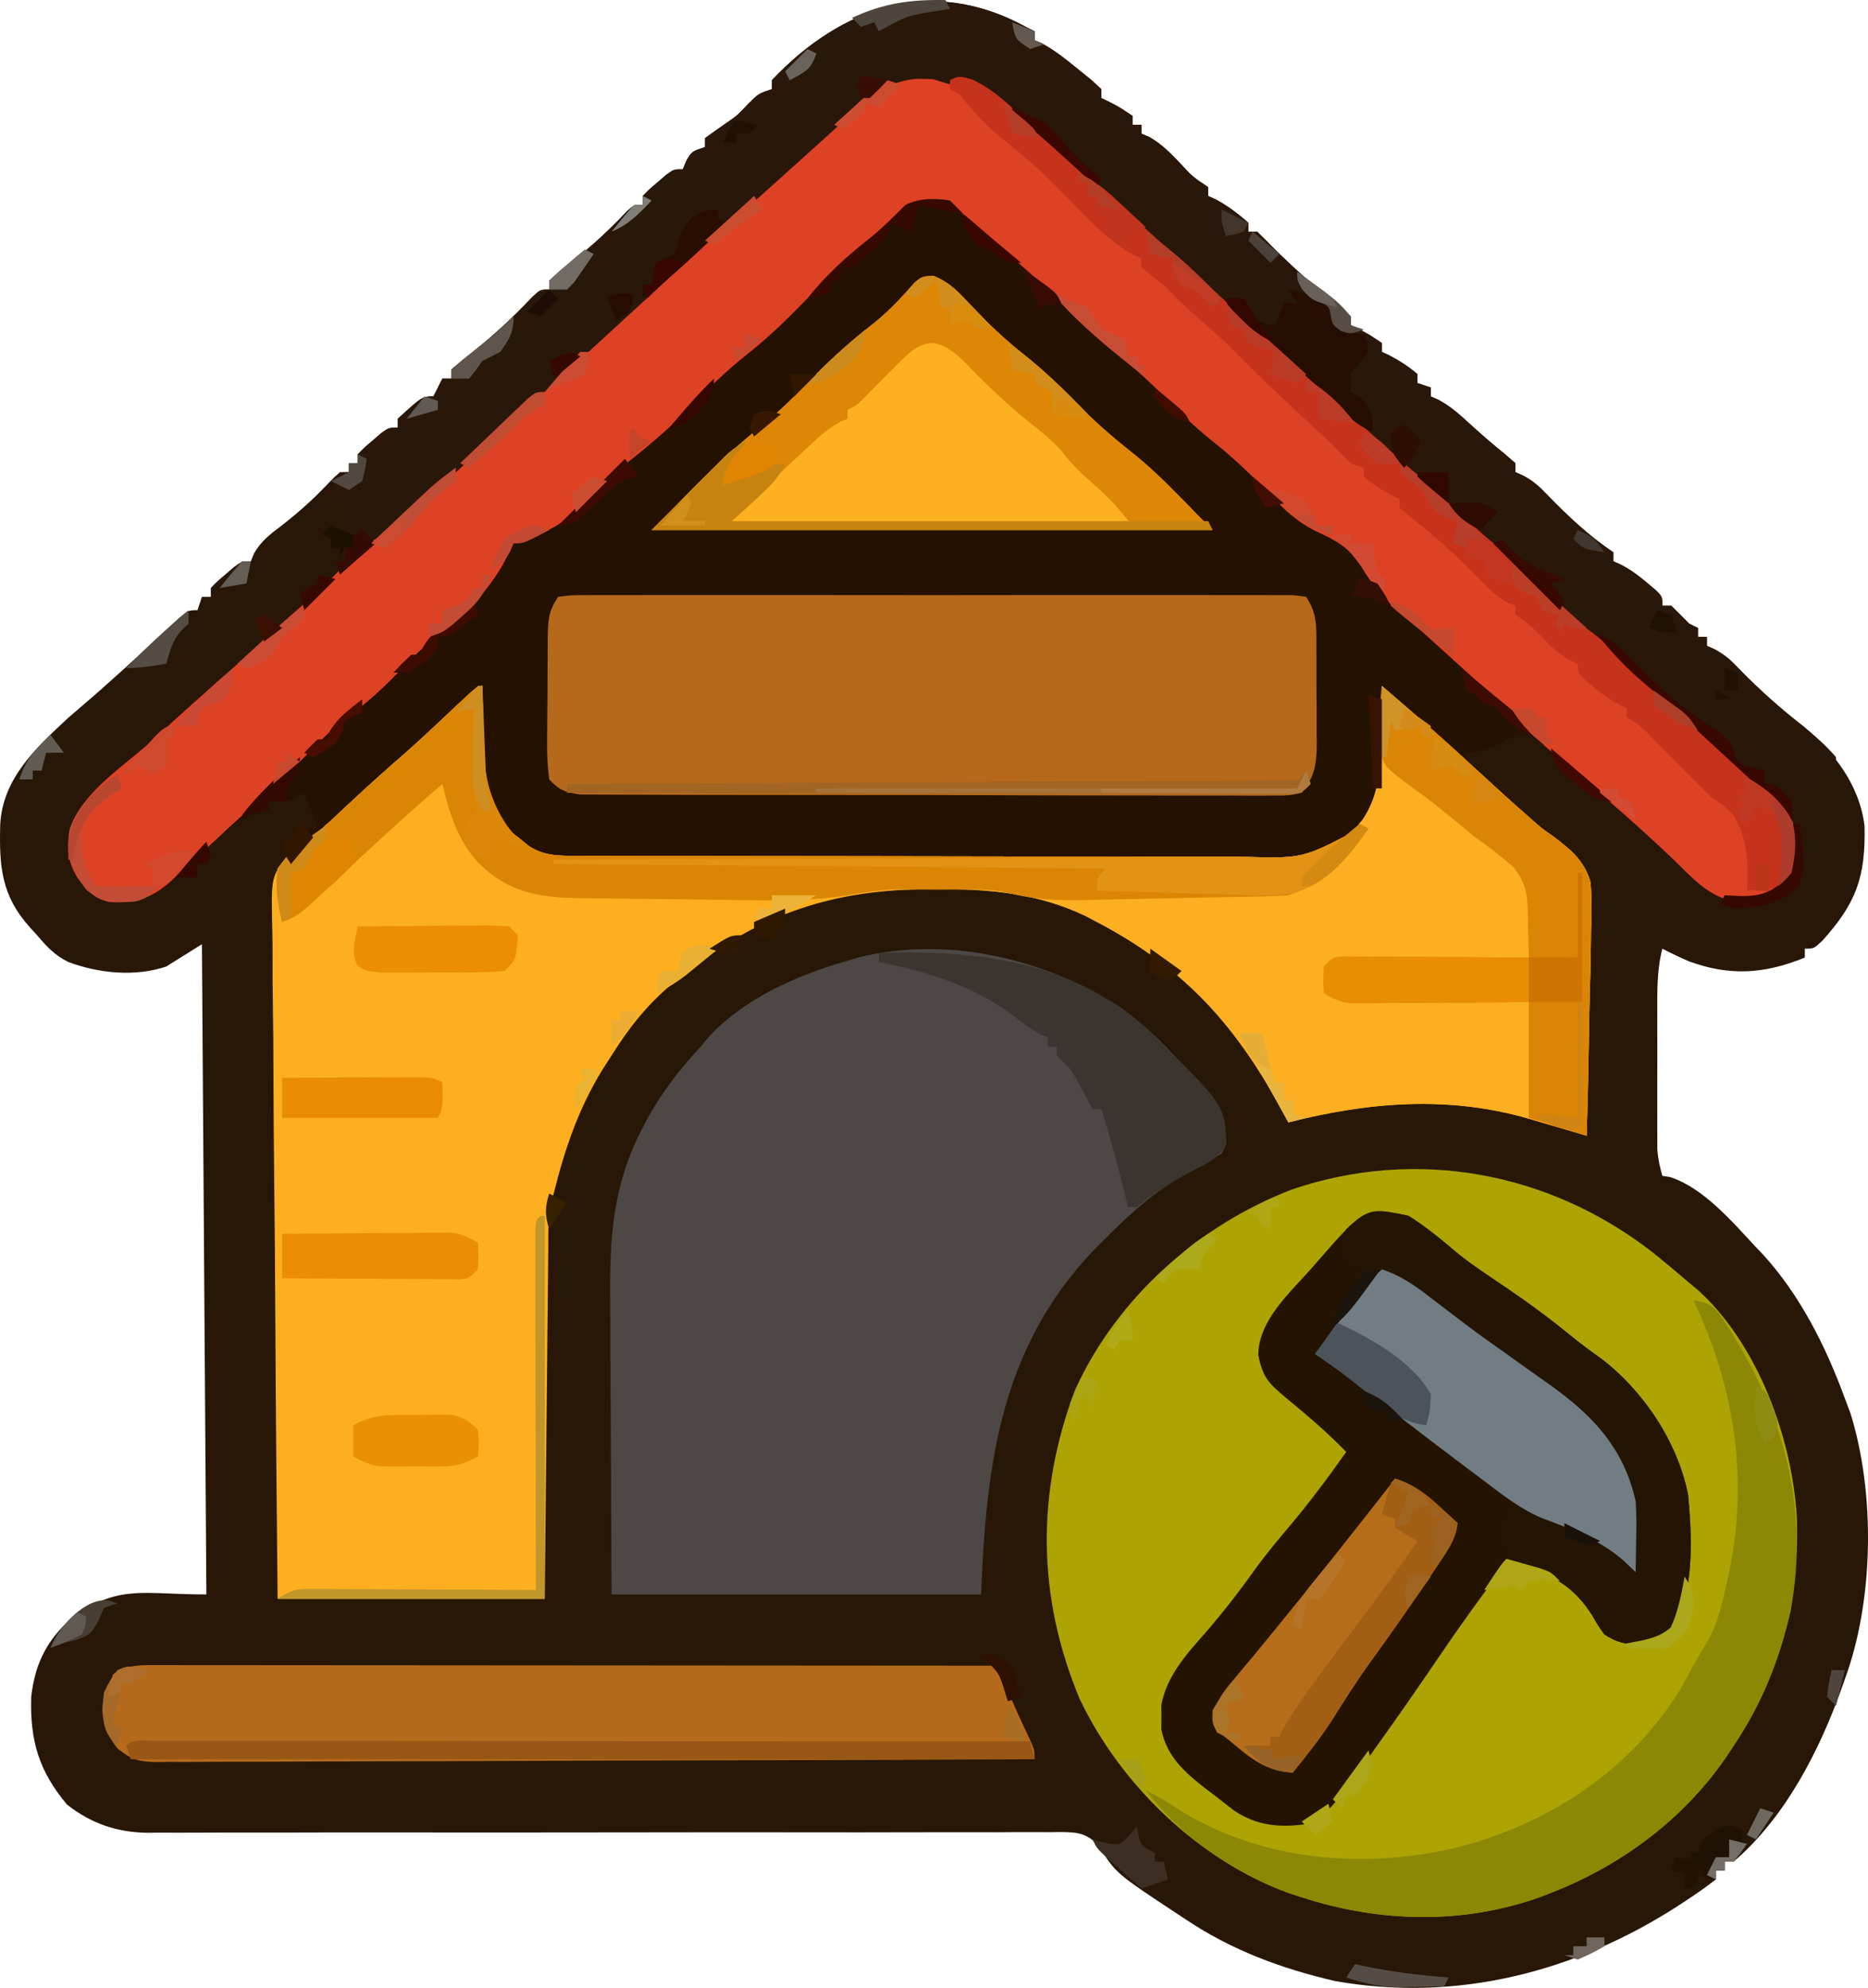 <?xml version="1.0" encoding="UTF-8"?>
<svg version="1.1" xmlns="http://www.w3.org/2000/svg" width="419.538" height="446.359" viewBox="0 0 419.538 446.359">
<g transform="translate(-40.651 -16.982)">
<path d="M0 0 C0.99 0.495 0.99 0.495 2 1 C2 1.66 2 2.32 2 3 C2.812 3.356 2.812 3.356 3.641 3.719 C6.633 5.343 9.112 7.35 11.75 9.5 C12.735 10.294 13.72 11.088 14.734 11.906 C15.482 12.597 16.23 13.288 17 14 C17 14.66 17 15.32 17 16 C17.598 16.289 18.196 16.578 18.812 16.875 C21 18 21 18 24 20 C24 20.66 24 21.32 24 22 C24.66 22 25.32 22 26 22 C26 22.66 26 23.32 26 24 C26.565 24.236 27.129 24.472 27.711 24.715 C30.521 26.292 32.396 28.241 34.625 30.562 C37.511 33.69 37.511 33.69 41 36 C41 36.66 41 37.32 41 38 C41.557 38.248 42.114 38.495 42.688 38.75 C45.424 40.229 47.677 41.935 50 44 C50 44.66 50 45.32 50 46 C50.66 46 51.32 46 52 46 C53.122 47.087 54.235 48.182 55.316 49.309 C60.128 54.143 65.301 58.676 70.625 62.938 C71.409 63.618 72.192 64.299 73 65 C73 65.66 73 66.32 73 67 C73.598 67.289 74.196 67.578 74.812 67.875 C77 69 77 69 80 71 C80 71.66 80 72.32 80 73 C80.866 73.402 80.866 73.402 81.75 73.812 C84.056 75.029 86.021 76.303 88 78 C88 78.66 88 79.32 88 80 C88.99 80.33 89.98 80.66 91 81 C91 81.66 91 82.32 91 83 C91.57 83.251 92.14 83.503 92.727 83.762 C95.307 85.167 97.211 86.827 99.375 88.812 C102.05 91.249 104.731 93.622 107.562 95.875 C108.769 96.927 108.769 96.927 110 98 C110 98.66 110 99.32 110 100 C110.593 100.264 111.186 100.529 111.797 100.801 C114.08 102.044 115.474 103.304 117.25 105.188 C121.807 109.882 126.547 114.365 132 118 C132 118.66 132 119.32 132 120 C132.583 120.268 133.165 120.536 133.766 120.812 C136.028 122.015 137.806 123.338 139.75 125 C140.364 125.516 140.977 126.031 141.609 126.562 C143 128 143 128 143 130 C143.66 130 144.32 130 145 130 C146.354 131.312 147.687 132.646 149 134 C149.66 134.33 150.32 134.66 151 135 C151 135.66 151 136.32 151 137 C151.66 137 152.32 137 153 137 C153 137.66 153 138.32 153 139 C153.889 139.396 153.889 139.396 154.797 139.801 C157.08 141.044 158.474 142.304 160.25 144.188 C164.739 148.811 169.497 153.093 174.625 157 C181.565 162.845 187.316 170.266 188.414 179.473 C188.684 190.959 186.49 196.879 178.84 205.312 C177 207 177 207 175 207 C175 207.66 175 208.32 175 209 C165.951 212.672 158.241 213.225 149.008 209.852 C146.958 208.982 144.979 208.02 143 207 C141.752 211.834 141.856 216.58 141.867 221.535 C141.866 222.451 141.865 223.367 141.864 224.31 C141.864 226.241 141.865 228.171 141.87 230.102 C141.875 233.056 141.87 236.009 141.863 238.963 C141.864 240.841 141.865 242.719 141.867 244.598 C141.864 245.921 141.864 245.921 141.861 247.271 C141.864 248.096 141.867 248.92 141.871 249.77 C141.871 250.492 141.872 251.214 141.873 251.958 C142.005 254.079 142.422 255.96 143 258 C143.561 258.09 144.121 258.18 144.699 258.273 C152.166 260.631 158.749 268.358 164 274 C164.489 274.507 164.977 275.013 165.48 275.535 C173.961 284.789 179.714 296.308 184 308 C184.415 309.106 184.83 310.212 185.258 311.352 C190.859 329.329 190.511 353.356 184 371 C183.775 371.638 183.55 372.276 183.318 372.933 C178.304 387.056 170.574 402.128 159 412 C158.34 412 157.68 412 157 412 C157 412.66 157 413.32 157 414 C156.34 414 155.68 414 155 414 C155 414.66 155 415.32 155 416 C152.867 417.649 150.749 419.149 148.5 420.625 C147.826 421.068 147.152 421.511 146.457 421.967 C123.452 436.781 96.915 443.642 69.516 438.816 C57.425 436.009 46.366 431.924 36 425 C35.166 424.452 35.166 424.452 34.315 423.892 C20.187 414.571 20.187 414.571 16.395 408.38 C13.55 405.553 11.754 405.404 7.82 405.347 C6.989 405.36 6.159 405.374 5.303 405.388 C4.416 405.382 3.529 405.377 2.615 405.371 C-0.365 405.358 -3.343 405.381 -6.323 405.404 C-8.457 405.402 -10.59 405.398 -12.724 405.392 C-17.323 405.383 -21.922 405.39 -26.521 405.408 C-33.795 405.437 -41.069 405.43 -48.343 405.417 C-62.477 405.396 -76.612 405.411 -90.746 405.432 C-108.72 405.457 -126.693 405.47 -144.667 405.442 C-151.895 405.432 -159.123 405.442 -166.351 405.468 C-170.854 405.48 -175.357 405.476 -179.86 405.467 C-181.944 405.467 -184.029 405.473 -186.113 405.487 C-188.965 405.505 -191.816 405.498 -194.669 405.485 C-195.897 405.502 -195.897 405.502 -197.151 405.519 C-204.014 405.445 -209.891 403.461 -215.305 399.176 C-221.603 391.702 -223.651 384.771 -223.34 374.992 C-222.428 366.966 -219.446 361.636 -213.293 356.473 C-202.898 349.796 -198.152 352 -184 352 C-184.33 303.82 -184.66 255.64 -185 206 C-187.64 207.65 -190.28 209.3 -193 211 C-199.971 213.385 -208.247 212.535 -215.039 209.973 C-218.036 208.486 -219.857 206.548 -222 204 C-222.516 203.438 -223.031 202.876 -223.562 202.297 C-230.088 195.082 -230.543 188.558 -230.301 179.102 C-229.736 168.731 -222.283 161.924 -214.988 155.125 C-213.697 153.994 -212.396 152.874 -211.086 151.766 C-208.745 149.784 -206.465 147.742 -204.188 145.688 C-202.94 144.566 -202.94 144.566 -201.668 143.422 C-199.763 141.693 -197.871 139.955 -195.988 138.203 C-195.49 137.742 -194.991 137.281 -194.478 136.806 C-193.065 135.498 -191.657 134.185 -190.25 132.871 C-188 131 -188 131 -186 131 C-185.67 130.01 -185.34 129.02 -185 128 C-184.34 128 -183.68 128 -183 128 C-183 127.34 -183 126.68 -183 126 C-181.539 124.492 -181.539 124.492 -179.625 122.875 C-178.999 122.336 -178.372 121.797 -177.727 121.242 C-176 120 -176 120 -174 120 C-173.769 119.421 -173.539 118.842 -173.301 118.246 C-171.673 115.436 -169.771 114.019 -167.188 112.062 C-162.828 108.683 -159.065 105.218 -155.312 101.188 C-154 100 -154 100 -152 100 C-152 99.34 -152 98.68 -152 98 C-151.34 98 -150.68 98 -150 98 C-150 97.34 -150 96.68 -150 96 C-148.539 94.492 -148.539 94.492 -146.625 92.875 C-145.999 92.336 -145.372 91.797 -144.727 91.242 C-143 90 -143 90 -141 90 C-141 89.34 -141 88.68 -141 88 C-135.524 83 -135.524 83 -133 83 C-132.01 81.02 -132.01 81.02 -131 79 C-130.34 79 -129.68 79 -129 79 C-129 78.34 -129 77.68 -129 77 C-127.403 75.588 -125.745 74.246 -124.062 72.938 C-119.275 69.127 -114.978 65.096 -110.777 60.652 C-109 59 -109 59 -107 59 C-107 58.34 -107 57.68 -107 57 C-105.383 55.567 -103.704 54.204 -102 52.875 C-97.524 49.311 -93.47 45.605 -89.559 41.434 C-88 40 -88 40 -86 40 C-86 39.34 -86 38.68 -86 38 C-84.539 36.492 -84.539 36.492 -82.625 34.875 C-81.999 34.336 -81.372 33.797 -80.727 33.242 C-79 32 -79 32 -77 32 C-76.732 31.361 -76.464 30.721 -76.188 30.062 C-75 28 -75 28 -72 27 C-72 26.34 -72 25.68 -72 25 C-70.307 23.771 -68.608 22.548 -66.879 21.371 C-64.751 19.892 -64.751 19.892 -62.25 17.25 C-60 15 -60 15 -57 14 C-57 13.34 -57 12.68 -57 12 C-41.249 -4.675 -21.018 -11.521 0 0 Z " fill="#281707" transform="translate(271,23)"/>
<path d="M0 0 C1.847 0.977 3.288 2.057 4.875 3.422 C5.652 4.09 6.43 4.757 7.23 5.445 C9.813 7.735 12.344 10.075 14.875 12.422 C16.203 13.594 17.536 14.762 18.875 15.922 C23.592 20.033 28.231 24.229 32.875 28.422 C34.541 29.922 36.208 31.422 37.875 32.922 C38.704 33.668 39.533 34.415 40.387 35.184 C42.013 36.646 43.64 38.107 45.27 39.566 C50.051 43.853 54.789 48.183 59.5 52.547 C62.921 55.716 66.347 58.87 69.875 61.922 C73.403 64.973 76.829 68.127 80.25 71.297 C86.982 77.533 93.752 83.724 100.688 89.734 C104.904 93.403 108.99 97.208 113.086 101.01 C116.078 103.782 119.094 106.512 122.188 109.172 C124.862 111.477 127.35 113.891 129.812 116.422 C132.501 119.158 135.247 121.555 138.312 123.859 C141.558 126.306 144.417 128.883 147.25 131.797 C150.421 135.056 153.691 137.966 157.25 140.797 C162.293 144.831 166.797 149.233 171.293 153.852 C173.566 156.114 175.892 158.147 178.375 160.172 C182.046 163.345 183.631 165.694 184.875 170.422 C185.052 174.635 184.298 177.758 182 181.359 C178.629 184.631 175.564 184.571 171.008 184.75 C165.139 183.847 161.03 178.923 156.938 174.984 C150.266 168.656 143.392 162.633 136.369 156.701 C133.694 154.411 131.102 152.027 128.523 149.629 C126.566 148.196 125.294 147.659 122.875 147.422 C120.603 148.163 120.603 148.163 118.375 149.359 C115.031 151.049 113.8 151.422 109.875 151.422 C114.069 155.673 118.393 159.775 122.75 163.859 C123.432 164.502 124.114 165.145 124.816 165.807 C125.832 166.759 125.832 166.759 126.867 167.73 C127.469 168.296 128.071 168.861 128.691 169.443 C130.713 171.401 130.713 171.401 132.66 172.506 C135.967 174.724 137.634 176.294 138.485 180.273 C138.686 183.913 138.661 187.489 138.559 191.133 C138.546 192.469 138.536 193.806 138.529 195.143 C138.502 198.645 138.433 202.146 138.356 205.648 C138.284 209.227 138.252 212.807 138.217 216.387 C138.142 223.399 138.023 230.41 137.875 237.422 C136.984 237.157 136.984 237.157 136.074 236.887 C133.343 236.08 130.609 235.282 127.875 234.484 C126.94 234.207 126.006 233.929 125.043 233.643 C106.826 228.356 89.069 229.835 70.875 234.422 C70.483 233.683 70.483 233.683 70.084 232.928 C59.491 213.055 47.957 199.954 27.875 189.422 C27.072 188.999 26.269 188.576 25.441 188.141 C14.901 183.035 3.626 181.906 -7.938 182.047 C-9.778 182.064 -9.778 182.064 -11.655 182.082 C-32.647 182.46 -48.797 188.183 -65.125 201.422 C-65.926 202.059 -66.726 202.695 -67.551 203.352 C-73.187 208.069 -77.243 213.206 -81.125 219.422 C-81.797 220.462 -82.468 221.502 -83.16 222.574 C-88.61 231.467 -91.588 240.339 -94.125 250.422 C-94.306 251.078 -94.486 251.735 -94.672 252.411 C-95.446 255.847 -95.305 259.356 -95.33 262.862 C-95.34 263.711 -95.35 264.561 -95.36 265.435 C-95.392 268.238 -95.417 271.041 -95.441 273.844 C-95.462 275.789 -95.483 277.733 -95.504 279.678 C-95.56 284.794 -95.609 289.91 -95.657 295.026 C-95.716 301.166 -95.783 307.306 -95.848 313.446 C-95.945 322.771 -96.034 332.097 -96.125 341.422 C-115.925 341.422 -135.725 341.422 -156.125 341.422 C-156.283 320.143 -156.412 298.864 -156.488 277.584 C-156.524 267.703 -156.573 257.823 -156.653 247.943 C-156.723 239.331 -156.768 230.72 -156.784 222.108 C-156.793 217.548 -156.814 212.988 -156.865 208.428 C-156.913 204.135 -156.927 199.844 -156.917 195.55 C-156.919 193.976 -156.933 192.401 -156.959 190.827 C-157.153 178.889 -157.153 178.889 -154.513 175.122 C-152.575 173.438 -152.575 173.438 -149.125 171.422 C-149.785 170.432 -150.445 169.442 -151.125 168.422 C-149.805 168.422 -148.485 168.422 -147.125 168.422 C-148.115 165.782 -149.105 163.142 -150.125 160.422 C-150.702 160.752 -151.28 161.082 -151.875 161.422 C-154.125 162.422 -154.125 162.422 -158.125 162.422 C-158.125 163.082 -158.125 163.742 -158.125 164.422 C-159.734 164.824 -159.734 164.824 -161.375 165.234 C-165.742 166.845 -168.795 169.58 -172.125 172.734 C-172.643 173.223 -173.162 173.712 -173.696 174.215 C-175.174 175.615 -176.65 177.019 -178.125 178.422 C-182.342 182.368 -185.407 184.761 -191.312 185.109 C-195.03 184.875 -196.024 184.497 -199.125 182.172 C-202.553 177.459 -203.676 174.569 -202.844 168.781 C-200.386 160.713 -191.205 154.775 -185.125 149.422 C-183.247 147.717 -181.372 146.008 -179.5 144.297 C-176.422 141.494 -173.332 138.712 -170.188 135.984 C-166.242 132.557 -162.401 129.019 -158.558 125.478 C-155.68 122.83 -152.774 120.225 -149.812 117.672 C-147.364 115.555 -145.063 113.372 -142.812 111.047 C-139.962 108.138 -136.928 105.593 -133.75 103.047 C-129.278 99.45 -125.231 95.635 -121.227 91.531 C-118.707 89.003 -116.054 86.684 -113.348 84.359 C-110.605 81.969 -107.926 79.511 -105.25 77.047 C-99.123 71.411 -92.941 65.838 -86.738 60.285 C-80.361 54.565 -74.063 48.761 -67.773 42.945 C-61.28 36.945 -54.787 30.951 -48.109 25.156 C-45.804 23.141 -43.526 21.096 -41.25 19.047 C-39.991 17.914 -39.991 17.914 -38.707 16.758 C-36.97 15.186 -35.238 13.608 -33.512 12.023 C-23.392 2.779 -14.547 -3.958 0 0 Z " fill="#251101" transform="translate(259.125,34.578)"/>
<path d="M0 0 C2.801 2.24 5.54 4.535 8.262 6.871 C8.901 7.401 9.54 7.931 10.199 8.477 C23.756 20.684 31.504 42.028 32.477 59.797 C33.048 78.217 28.593 95.472 18.262 110.871 C17.653 111.789 17.045 112.707 16.418 113.652 C6.865 127.451 -7.118 137.81 -22.738 143.871 C-23.875 144.314 -23.875 144.314 -25.035 144.766 C-42.499 151.051 -61.241 150.546 -78.738 144.871 C-79.67 144.571 -80.602 144.27 -81.562 143.961 C-101.734 136.646 -119.458 119.607 -128.613 100.309 C-138.174 77.389 -138.359 54.12 -129.645 30.965 C-120.258 10.315 -101.819 -6.118 -80.738 -14.129 C-52.767 -23.542 -23.096 -17.956 0 0 Z " fill="#ADA404" transform="translate(411.738,298.129)"/>
<path d="M0 0 C0.014 0.982 0.014 0.982 0.028 1.984 C0.082 4.99 0.166 7.995 0.25 11 C0.264 12.03 0.278 13.06 0.293 14.121 C0.534 21.682 1.738 27.303 6.816 33.059 C7.393 33.514 7.969 33.969 8.562 34.438 C9.141 34.911 9.72 35.384 10.316 35.871 C14.005 38.344 17.456 38.13 21.761 38.14 C22.797 38.145 22.797 38.145 23.855 38.149 C26.176 38.158 28.498 38.16 30.819 38.161 C32.481 38.166 34.144 38.171 35.806 38.176 C40.327 38.189 44.848 38.196 49.369 38.2 C52.194 38.203 55.019 38.207 57.844 38.212 C66.685 38.225 75.526 38.235 84.367 38.239 C94.569 38.243 104.77 38.261 114.972 38.29 C122.859 38.312 130.746 38.322 138.634 38.323 C143.343 38.324 148.053 38.33 152.763 38.348 C157.196 38.364 161.629 38.366 166.062 38.358 C167.685 38.357 169.309 38.361 170.933 38.371 C183.754 38.743 183.754 38.743 195.023 33.352 C195.469 32.782 195.915 32.212 196.375 31.625 C196.836 31.06 197.298 30.496 197.773 29.914 C200.356 25.884 201.255 22.233 201.414 17.48 C201.472 15.948 201.472 15.948 201.531 14.385 C201.562 13.33 201.593 12.275 201.625 11.188 C201.683 9.576 201.683 9.576 201.742 7.932 C201.836 5.288 201.922 2.644 202 0 C209.864 6.737 217.621 13.549 225.215 20.59 C228.173 23.328 231.146 26.041 234.188 28.688 C234.75 29.19 235.312 29.692 235.891 30.209 C238.018 32.067 238.018 32.067 240.525 33.8 C244.476 36.827 247.499 39.22 248.879 44.121 C249.155 47.787 249.126 51.33 248.977 55.004 C248.955 56.982 248.955 56.982 248.934 59.001 C248.896 62.48 248.798 65.954 248.687 69.432 C248.584 72.991 248.539 76.551 248.488 80.111 C248.382 87.076 248.211 94.038 248 101 C247.109 100.735 247.109 100.735 246.199 100.465 C243.468 99.658 240.734 98.86 238 98.062 C237.065 97.785 236.131 97.507 235.168 97.221 C216.951 91.934 199.194 93.413 181 98 C180.739 97.507 180.478 97.014 180.209 96.506 C169.616 76.633 158.082 63.532 138 53 C137.197 52.577 136.394 52.154 135.566 51.719 C125.026 46.613 113.751 45.484 102.188 45.625 C100.961 45.637 99.734 45.648 98.47 45.66 C77.478 46.038 61.328 51.761 45 65 C44.199 65.637 43.399 66.274 42.574 66.93 C36.938 71.647 32.882 76.784 29 83 C28.328 84.04 27.657 85.081 26.965 86.152 C21.515 95.045 18.537 103.917 16 114 C15.819 114.657 15.639 115.313 15.453 115.99 C14.679 119.425 14.82 122.934 14.795 126.44 C14.785 127.29 14.775 128.139 14.765 129.014 C14.733 131.816 14.708 134.619 14.684 137.422 C14.663 139.367 14.642 141.312 14.621 143.256 C14.565 148.372 14.516 153.488 14.468 158.605 C14.409 164.745 14.342 170.884 14.277 177.024 C14.18 186.349 14.091 195.675 14 205 C-5.8 205 -25.6 205 -46 205 C-46.226 183.772 -46.41 162.546 -46.518 141.317 C-46.57 131.46 -46.64 121.604 -46.754 111.747 C-46.854 103.154 -46.919 94.562 -46.941 85.968 C-46.954 81.419 -46.984 76.872 -47.057 72.324 C-47.125 68.038 -47.146 63.754 -47.131 59.468 C-47.134 57.899 -47.154 56.331 -47.192 54.762 C-47.468 42.938 -47.468 42.938 -43.822 38.124 C-41.319 35.852 -38.778 33.919 -36 32 C-34.801 30.936 -33.616 29.855 -32.461 28.742 C-31.948 28.266 -31.435 27.79 -30.906 27.299 C-30.401 26.829 -29.896 26.359 -29.375 25.875 C-25.389 22.181 -21.367 18.549 -17.25 15 C-13.314 11.501 -9.489 7.88 -5.658 4.266 C-1.108 0 -1.108 0 0 0 Z " fill="#FDAF20" transform="translate(149,171)"/>
<path d="M0 0 C9.386 6.677 20.021 17.976 24 29 C24.02 31.027 24.02 31.027 23 33 C20.903 34.343 18.903 35.457 16.688 36.562 C8.993 40.683 3.111 45.82 -3 52 C-3.802 52.791 -4.604 53.583 -5.43 54.398 C-26.511 76.355 -29.859 102.328 -31 132 C-58.39 132 -85.78 132 -114 132 C-114.062 118.388 -114.124 104.775 -114.188 90.75 C-114.215 86.474 -114.242 82.198 -114.27 77.792 C-114.284 72.514 -114.284 72.514 -114.286 70.033 C-114.291 68.323 -114.301 66.614 -114.317 64.904 C-114.429 51.686 -113.584 39.898 -107.375 27.938 C-107.031 27.263 -106.687 26.589 -106.332 25.895 C-102.993 19.589 -98.826 14.25 -94 9 C-93.461 8.358 -92.922 7.716 -92.367 7.055 C-84.737 -1.496 -72.81 -6.835 -62 -10 C-60.802 -10.356 -59.605 -10.712 -58.371 -11.078 C-38.512 -15.917 -16.953 -10.797 0 0 Z " fill="#4D4845" transform="translate(292,243)"/>
<path d="M0 0 C1.847 0.977 3.288 2.057 4.875 3.422 C5.652 4.09 6.43 4.757 7.23 5.445 C9.813 7.735 12.344 10.075 14.875 12.422 C16.203 13.594 17.536 14.762 18.875 15.922 C23.592 20.033 28.231 24.229 32.875 28.422 C34.541 29.922 36.208 31.422 37.875 32.922 C38.704 33.668 39.533 34.415 40.387 35.184 C42.013 36.646 43.64 38.107 45.27 39.566 C50.051 43.853 54.789 48.183 59.5 52.547 C62.921 55.716 66.347 58.87 69.875 61.922 C73.403 64.973 76.829 68.127 80.25 71.297 C86.982 77.533 93.752 83.724 100.688 89.734 C104.904 93.403 108.99 97.208 113.086 101.01 C116.078 103.782 119.094 106.512 122.188 109.172 C124.862 111.477 127.35 113.891 129.812 116.422 C132.501 119.158 135.247 121.555 138.312 123.859 C141.558 126.306 144.417 128.883 147.25 131.797 C150.421 135.056 153.691 137.966 157.25 140.797 C162.293 144.831 166.797 149.233 171.293 153.852 C173.566 156.114 175.892 158.147 178.375 160.172 C182.046 163.345 183.631 165.694 184.875 170.422 C185.052 174.635 184.298 177.758 182 181.359 C178.629 184.631 175.564 184.571 171.008 184.75 C165.139 183.847 161.03 178.923 156.938 174.984 C150.263 168.654 143.387 162.622 136.364 156.684 C134.335 154.964 132.32 153.229 130.312 151.484 C129.475 150.759 129.475 150.759 128.621 150.02 C127.229 148.746 125.88 147.425 124.547 146.09 C121.659 143.207 118.692 140.432 115.688 137.672 C115.119 137.149 114.551 136.626 113.966 136.087 C110.512 132.912 107.045 129.752 103.562 126.609 C102.371 125.534 102.371 125.534 101.156 124.438 C99.678 123.131 98.179 121.848 96.656 120.594 C92.479 117.134 89.732 113.889 87.008 109.207 C84.55 105.334 81.154 103.527 77.102 101.699 C72.756 99.545 69.829 96.765 66.562 93.234 C62.635 89.143 58.708 85.324 54.25 81.797 C49.325 77.9 45.011 73.595 40.625 69.109 C37.984 66.528 35.263 64.219 32.375 61.922 C27.361 57.931 22.907 53.55 18.43 48.984 C15.697 46.243 12.864 43.694 9.922 41.184 C6.577 38.305 3.334 35.313 0.074 32.34 C-3.733 29.02 -6.032 28.022 -11.133 28.172 C-14.093 28.543 -15.814 29.561 -18.125 31.422 C-18.728 32.2 -19.332 32.979 -19.953 33.781 C-22.158 36.461 -24.384 38.367 -27.125 40.484 C-31.409 43.908 -35.302 47.494 -39.125 51.422 C-42.772 55.163 -46.456 58.611 -50.562 61.859 C-55.518 65.788 -59.873 70.105 -64.282 74.618 C-68.439 78.834 -72.846 82.558 -77.496 86.227 C-80.312 88.578 -82.827 91.098 -85.375 93.734 C-90.046 98.502 -93.97 101.469 -100.438 103.422 C-103.214 104.126 -103.214 104.126 -104.145 106.227 C-104.468 106.951 -104.792 107.675 -105.125 108.422 C-108.939 115.473 -114.003 120.163 -120.223 125.062 C-123.688 127.88 -126.739 130.979 -129.828 134.195 C-133.641 138.143 -137.701 141.488 -142.066 144.809 C-144.643 146.828 -146.869 149.051 -149.125 151.422 C-153.531 155.933 -158.007 160.265 -162.793 164.371 C-165.212 166.498 -167.564 168.685 -169.914 170.887 C-172.141 172.966 -174.388 175.024 -176.643 177.073 C-177.899 178.216 -179.144 179.37 -180.387 180.527 C-184.689 184.202 -188.165 185.308 -193.855 184.949 C-197.432 184.118 -199.009 182.331 -201.125 179.422 C-203.342 175.652 -203.458 173.052 -202.844 168.781 C-200.386 160.713 -191.205 154.775 -185.125 149.422 C-183.247 147.717 -181.372 146.008 -179.5 144.297 C-176.422 141.494 -173.332 138.712 -170.188 135.984 C-166.242 132.557 -162.401 129.019 -158.558 125.478 C-155.68 122.83 -152.774 120.225 -149.812 117.672 C-147.364 115.555 -145.063 113.372 -142.812 111.047 C-139.962 108.138 -136.928 105.593 -133.75 103.047 C-129.278 99.45 -125.231 95.635 -121.227 91.531 C-118.707 89.003 -116.054 86.684 -113.348 84.359 C-110.605 81.969 -107.926 79.511 -105.25 77.047 C-99.123 71.411 -92.941 65.838 -86.738 60.285 C-80.361 54.565 -74.063 48.761 -67.773 42.945 C-61.28 36.945 -54.787 30.951 -48.109 25.156 C-45.804 23.141 -43.526 21.096 -41.25 19.047 C-39.991 17.914 -39.991 17.914 -38.707 16.758 C-36.97 15.186 -35.238 13.608 -33.512 12.023 C-23.392 2.779 -14.547 -3.958 0 0 Z " fill="#DE4225" transform="translate(259.125,34.578)"/>
<path d="M0 0 C4.031 2.487 7.554 5.497 11.171 8.533 C14.37 11.099 17.783 13.344 21.188 15.625 C26.594 19.285 31.793 23.077 36.832 27.238 C38.897 28.917 41.019 30.459 43.188 32 C52.669 39.159 60.497 50.848 62.789 62.691 C63.68 72.447 64.118 82.887 60 92 C57.153 95.401 55.838 95.912 51.438 96.375 C48.192 96.021 46.686 95.71 44 94 C42.578 92.012 42.578 92.012 41.25 89.688 C37.293 83.503 32.562 80.509 25.5 78.688 C24.345 78.461 23.19 78.234 22 78 C16.679 84.889 11.637 91.922 6.75 99.125 C2.282 105.7 -2.24 112.229 -6.875 118.688 C-7.386 119.405 -7.897 120.123 -8.423 120.862 C-17.744 133.774 -17.744 133.774 -22.875 136.562 C-28.939 137.411 -34.078 136.973 -39.238 133.488 C-40.611 132.449 -41.969 131.39 -43.312 130.312 C-44.002 129.795 -44.691 129.277 -45.4 128.744 C-50.149 125.067 -54.34 121.411 -55.531 115.254 C-55.521 114.366 -55.511 113.478 -55.5 112.562 C-55.51 111.677 -55.521 110.791 -55.531 109.879 C-54.331 103.376 -50.014 98.558 -45.75 93.75 C-41.561 88.921 -37.73 83.963 -34.027 78.746 C-31.797 75.725 -29.425 72.867 -27 70 C-22.368 64.521 -18.132 58.864 -14 53 C-18.256 48.608 -22.819 44.727 -27.535 40.842 C-31.424 37.601 -32.748 36.259 -33.75 31.25 C-33.675 23.497 -26.865 17.499 -22 12 C-21.515 11.443 -21.03 10.887 -20.53 10.313 C-9.65 -2.142 -9.65 -2.142 0 0 Z " fill="#251302" transform="translate(357,290)"/>
<path d="M0 0 C0.014 0.982 0.014 0.982 0.028 1.984 C0.082 4.99 0.166 7.995 0.25 11 C0.264 12.03 0.278 13.06 0.293 14.121 C0.534 21.682 1.738 27.303 6.816 33.059 C7.393 33.514 7.969 33.969 8.562 34.438 C9.141 34.911 9.72 35.384 10.316 35.871 C14.005 38.344 17.456 38.13 21.761 38.14 C22.797 38.145 22.797 38.145 23.855 38.149 C26.176 38.158 28.498 38.16 30.819 38.161 C32.481 38.166 34.144 38.171 35.806 38.176 C40.327 38.189 44.848 38.196 49.369 38.2 C52.194 38.203 55.019 38.207 57.844 38.212 C66.685 38.225 75.526 38.235 84.367 38.239 C94.569 38.243 104.77 38.261 114.972 38.29 C122.859 38.312 130.746 38.322 138.634 38.323 C143.343 38.324 148.053 38.33 152.763 38.348 C157.196 38.364 161.629 38.366 166.062 38.358 C167.685 38.357 169.309 38.361 170.933 38.371 C183.754 38.743 183.754 38.743 195.023 33.352 C195.469 32.782 195.915 32.212 196.375 31.625 C196.836 31.06 197.298 30.496 197.773 29.914 C200.356 25.884 201.255 22.233 201.414 17.48 C201.472 15.948 201.472 15.948 201.531 14.385 C201.562 13.33 201.593 12.275 201.625 11.188 C201.683 9.576 201.683 9.576 201.742 7.932 C201.836 5.288 201.922 2.644 202 0 C209.864 6.737 217.621 13.549 225.215 20.59 C228.173 23.328 231.146 26.041 234.188 28.688 C234.75 29.19 235.312 29.692 235.891 30.209 C238.018 32.067 238.018 32.067 240.525 33.8 C244.476 36.827 247.499 39.22 248.879 44.121 C249.155 47.787 249.126 51.33 248.977 55.004 C248.955 56.982 248.955 56.982 248.934 59.001 C248.896 62.48 248.798 65.954 248.687 69.432 C248.584 72.991 248.539 76.551 248.488 80.111 C248.382 87.076 248.211 94.038 248 101 C247.109 100.735 247.109 100.735 246.199 100.465 C243.468 99.658 240.734 98.86 238 98.062 C237.065 97.785 236.131 97.507 235.168 97.221 C216.951 91.934 199.194 93.413 181 98 C180.739 97.507 180.478 97.014 180.209 96.506 C169.616 76.633 158.082 63.532 138 53 C137.197 52.577 136.394 52.154 135.566 51.719 C124.932 46.567 113.658 45.527 102 45.688 C100.248 45.683 100.248 45.683 98.461 45.678 C92.841 45.712 87.543 46.057 82.003 47.011 C74.638 48.184 67.455 48.229 60.012 48.117 C58.615 48.101 57.217 48.085 55.82 48.07 C52.918 48.035 50.017 47.992 47.115 47.943 C43.416 47.882 39.717 47.849 36.017 47.823 C33.142 47.799 30.267 47.757 27.392 47.71 C25.372 47.68 23.351 47.668 21.331 47.657 C12.505 47.47 5.78 46.308 -0.75 39.875 C-5.473 34.882 -7.457 28.581 -9 22 C-13.63 25.99 -18.181 30.058 -22.688 34.188 C-23.188 34.646 -23.688 35.105 -24.204 35.577 C-27.003 38.148 -29.786 40.735 -32.555 43.34 C-33.433 44.162 -33.433 44.162 -34.329 45.001 C-35.464 46.065 -36.596 47.132 -37.723 48.204 C-40.143 50.466 -41.817 51.939 -45 53 C-46.016 48.888 -46.512 45.223 -46 41 C-43.301 37.231 -39.667 34.788 -36 32 C-33.747 30.006 -31.563 27.94 -29.375 25.875 C-25.392 22.177 -21.366 18.549 -17.25 15 C-13.314 11.501 -9.489 7.88 -5.658 4.266 C-1.108 0 -1.108 0 0 0 Z " fill="#FCAF20" transform="translate(149,171)"/>
<path d="M0 0 C2.864 -0.378 2.864 -0.378 6.605 -0.381 C7.291 -0.386 7.978 -0.39 8.685 -0.395 C10.996 -0.407 13.306 -0.398 15.617 -0.388 C17.269 -0.392 18.922 -0.398 20.574 -0.404 C25.07 -0.418 29.565 -0.412 34.061 -0.403 C38.758 -0.395 43.455 -0.402 48.152 -0.407 C56.041 -0.413 63.93 -0.405 71.818 -0.391 C80.949 -0.375 90.08 -0.38 99.21 -0.397 C107.039 -0.41 114.867 -0.412 122.696 -0.404 C127.376 -0.4 132.056 -0.399 136.737 -0.409 C141.136 -0.418 145.535 -0.412 149.935 -0.394 C151.553 -0.39 153.171 -0.391 154.789 -0.398 C156.992 -0.406 159.193 -0.396 161.395 -0.381 C162.629 -0.38 163.864 -0.379 165.136 -0.378 C166.081 -0.253 167.026 -0.128 168 0 C170.489 3.734 170.306 6.668 170.301 10.992 C170.305 11.775 170.309 12.558 170.314 13.365 C170.32 15.021 170.32 16.677 170.316 18.333 C170.313 20.859 170.336 23.384 170.361 25.91 C170.364 27.521 170.364 29.132 170.363 30.742 C170.372 31.494 170.382 32.247 170.391 33.022 C170.351 37.573 169.908 40.46 167 44 C164.065 44.624 164.065 44.624 160.402 44.621 C159.392 44.631 159.392 44.631 158.361 44.641 C156.099 44.656 153.839 44.636 151.576 44.615 C149.957 44.619 148.337 44.624 146.718 44.632 C142.315 44.646 137.912 44.629 133.509 44.606 C128.905 44.586 124.301 44.592 119.697 44.594 C111.964 44.594 104.231 44.574 96.498 44.542 C87.554 44.505 78.61 44.496 69.667 44.503 C61.069 44.51 52.471 44.499 43.873 44.479 C40.211 44.471 36.55 44.468 32.889 44.47 C28.577 44.471 24.265 44.457 19.954 44.431 C18.37 44.424 16.787 44.422 15.203 44.425 C13.044 44.429 10.885 44.414 8.725 44.394 C7.516 44.391 6.307 44.387 5.061 44.383 C1.719 43.965 0.297 43.442 -2 41 C-2.38 38.04 -2.514 35.457 -2.461 32.5 C-2.46 31.668 -2.459 30.836 -2.458 29.979 C-2.452 28.22 -2.436 26.461 -2.412 24.703 C-2.375 22.01 -2.371 19.318 -2.371 16.625 C-2.361 14.917 -2.35 13.208 -2.336 11.5 C-2.334 10.694 -2.331 9.887 -2.329 9.057 C-2.264 5.198 -2.188 3.283 0 0 Z " fill="#B6691B" transform="translate(166,151)"/>
<path d="M0 0 C0.99 0.495 0.99 0.495 2 1 C2 1.66 2 2.32 2 3 C2.812 3.356 2.812 3.356 3.641 3.719 C6.633 5.343 9.112 7.35 11.75 9.5 C12.735 10.294 13.72 11.088 14.734 11.906 C15.482 12.597 16.23 13.288 17 14 C17 14.66 17 15.32 17 16 C17.598 16.289 18.196 16.578 18.812 16.875 C21 18 21 18 24 20 C24 20.66 24 21.32 24 22 C24.66 22 25.32 22 26 22 C26 22.66 26 23.32 26 24 C26.847 24.354 26.847 24.354 27.711 24.715 C30.521 26.292 32.396 28.241 34.625 30.562 C37.511 33.69 37.511 33.69 41 36 C41 36.66 41 37.32 41 38 C41.557 38.248 42.114 38.495 42.688 38.75 C45.424 40.229 47.677 41.935 50 44 C50 44.66 50 45.32 50 46 C50.66 46 51.32 46 52 46 C53.122 47.087 54.235 48.182 55.316 49.309 C60.128 54.143 65.301 58.676 70.625 62.938 C71.409 63.618 72.192 64.299 73 65 C73 65.66 73 66.32 73 67 C73.598 67.289 74.196 67.578 74.812 67.875 C77 69 77 69 80 71 C80 71.66 80 72.32 80 73 C80.578 73.268 81.155 73.536 81.75 73.812 C84.056 75.029 86.021 76.303 88 78 C88 78.66 88 79.32 88 80 C88.99 80.33 89.98 80.66 91 81 C91 81.66 91 82.32 91 83 C91.57 83.251 92.14 83.503 92.727 83.762 C95.307 85.167 97.211 86.827 99.375 88.812 C102.05 91.249 104.731 93.622 107.562 95.875 C108.769 96.927 108.769 96.927 110 98 C110 98.66 110 99.32 110 100 C110.593 100.264 111.186 100.529 111.797 100.801 C114.08 102.044 115.474 103.304 117.25 105.188 C121.807 109.882 126.547 114.365 132 118 C132 118.66 132 119.32 132 120 C132.583 120.268 133.165 120.536 133.766 120.812 C136.028 122.015 137.806 123.338 139.75 125 C140.364 125.516 140.977 126.031 141.609 126.562 C143 128 143 128 143 130 C143.66 130 144.32 130 145 130 C146.354 131.312 147.687 132.646 149 134 C149.66 134.33 150.32 134.66 151 135 C151 135.66 151 136.32 151 137 C151.66 137 152.32 137 153 137 C153 137.66 153 138.32 153 139 C153.889 139.396 153.889 139.396 154.797 139.801 C157.08 141.044 158.474 142.304 160.25 144.188 C164.772 148.845 169.596 153.099 174.688 157.125 C177.356 159.289 179.771 161.378 182 164 C182.091 167.004 181.081 167.912 179.062 170.125 C178.382 170.744 177.701 171.363 177 172 C176.34 172.66 175.68 173.32 175 174 C174.67 173.34 174.34 172.68 174 172 C172.35 172.33 170.7 172.66 169 173 C168.67 172.01 168.34 171.02 168 170 C167.34 170 166.68 170 166 170 C165.67 169.01 165.34 168.02 165 167 C164.216 166.711 163.433 166.423 162.625 166.125 C159.295 164.698 158.797 163.069 157 160 C156.296 159.581 155.592 159.162 154.867 158.73 C151.091 156.451 147.933 153.653 144.625 150.75 C143.991 150.202 143.357 149.654 142.703 149.09 C139.436 146.243 136.332 143.334 133.336 140.203 C130.697 137.514 128.584 136.248 125 135 C122.57 133.082 122.57 133.082 120.125 130.812 C119.25 130.004 118.374 129.196 117.473 128.363 C115.462 126.442 113.5 124.494 111.562 122.5 C108.775 119.653 105.799 117.176 102.688 114.688 C97.911 110.847 93.615 106.717 89.332 102.34 C86.676 99.675 83.901 97.21 81.047 94.762 C74.384 89.027 67.94 83.038 61.466 77.091 C55.888 71.971 50.255 66.914 44.613 61.863 C39.83 57.573 35.088 53.242 30.375 48.875 C26.31 45.11 22.214 41.398 18.023 37.773 C15.485 35.549 12.994 33.275 10.5 31 C-3.17 17.184 -3.17 17.184 -20.812 11.75 C-22.015 11.724 -23.218 11.698 -24.457 11.672 C-30.56 12.237 -34.371 15.026 -38.75 19.125 C-39.611 19.922 -40.472 20.718 -41.359 21.539 C-42.231 22.351 -43.102 23.163 -44 24 C-45.664 25.503 -47.33 27.003 -49 28.5 C-51.525 30.772 -54.049 33.044 -56.57 35.32 C-60.316 38.699 -64.065 42.069 -67.875 45.375 C-72.812 49.678 -77.618 54.125 -82.436 58.561 C-85.449 61.334 -88.47 64.099 -91.49 66.865 C-94.043 69.204 -96.594 71.546 -99.141 73.891 C-107.763 81.823 -107.763 81.823 -111.938 85.438 C-115.53 88.55 -119.015 91.769 -122.5 95 C-126.669 98.865 -130.841 102.714 -135.176 106.395 C-136.489 107.551 -137.753 108.765 -138.98 110.012 C-143.946 114.901 -143.946 114.901 -147.281 115.215 C-149.5 114.938 -149.5 114.938 -153 114 C-153 113.01 -153 112.02 -153 111 C-153.95 108.85 -153.95 108.85 -155 107 C-155.99 107.495 -155.99 107.495 -157 108 C-157 107.34 -157 106.68 -157 106 C-157.66 105.67 -158.32 105.34 -159 105 C-157.377 103.291 -155.707 101.626 -154 100 C-153.34 100 -152.68 100 -152 100 C-152 99.34 -152 98.68 -152 98 C-151.34 98 -150.68 98 -150 98 C-150 97.34 -150 96.68 -150 96 C-148.539 94.492 -148.539 94.492 -146.625 92.875 C-145.999 92.336 -145.372 91.797 -144.727 91.242 C-143 90 -143 90 -141 90 C-141 89.34 -141 88.68 -141 88 C-135.524 83 -135.524 83 -133 83 C-132.34 81.68 -131.68 80.36 -131 79 C-130.34 79 -129.68 79 -129 79 C-129 78.34 -129 77.68 -129 77 C-127.403 75.588 -125.745 74.246 -124.062 72.938 C-119.275 69.127 -114.978 65.096 -110.777 60.652 C-109 59 -109 59 -107 59 C-107 58.34 -107 57.68 -107 57 C-105.383 55.567 -103.704 54.204 -102 52.875 C-97.524 49.311 -93.47 45.605 -89.559 41.434 C-88 40 -88 40 -86 40 C-86 39.34 -86 38.68 -86 38 C-84.539 36.492 -84.539 36.492 -82.625 34.875 C-81.999 34.336 -81.372 33.797 -80.727 33.242 C-79 32 -79 32 -77 32 C-76.732 31.361 -76.464 30.721 -76.188 30.062 C-75 28 -75 28 -72 27 C-72 26.34 -72 25.68 -72 25 C-70.307 23.771 -68.608 22.548 -66.879 21.371 C-64.751 19.892 -64.751 19.892 -62.25 17.25 C-60 15 -60 15 -57 14 C-57 13.34 -57 12.68 -57 12 C-41.249 -4.675 -21.018 -11.521 0 0 Z " fill="#291709" transform="translate(271,23)"/>
<path d="M0 0 C1.203 -0.001 1.203 -0.001 2.431 -0.003 C5.133 -0.004 7.835 0.001 10.538 0.007 C12.469 0.007 14.4 0.007 16.332 0.006 C21.588 0.006 26.844 0.012 32.099 0.019 C37.587 0.025 43.075 0.026 48.563 0.027 C58.961 0.03 69.36 0.038 79.758 0.048 C91.593 0.059 103.428 0.065 115.264 0.07 C139.615 0.08 163.967 0.098 188.319 0.12 C188.519 0.662 188.72 1.203 188.926 1.761 C189.192 2.475 189.458 3.189 189.732 3.925 C189.994 4.632 190.257 5.338 190.527 6.066 C191.939 9.731 193.655 13.251 195.33 16.8 C196.319 19.12 196.319 19.12 196.319 21.12 C169.937 21.237 143.556 21.325 117.174 21.379 C104.925 21.405 92.676 21.44 80.427 21.497 C69.752 21.547 59.077 21.58 48.403 21.591 C42.749 21.597 37.096 21.613 31.442 21.649 C26.122 21.683 20.803 21.693 15.484 21.686 C13.53 21.687 11.576 21.697 9.622 21.716 C6.956 21.741 4.292 21.735 1.627 21.722 C0.851 21.736 0.076 21.751 -0.723 21.766 C-4.746 21.71 -6.479 21.286 -9.638 18.708 C-12.885 14.597 -13.254 11.274 -12.681 6.12 C-9.675 -0.303 -6.555 -0.025 0 0 Z " fill="#B56A1C" transform="translate(76.681,390.88)"/>
<path d="M0 0 C3.549 1.426 5.71 3.8 8.25 6.555 C12.031 10.504 15.821 14.161 20.125 17.555 C24.823 21.281 28.967 25.328 33.142 29.611 C37.138 33.669 41.418 37.212 45.879 40.754 C50.782 44.862 55.173 49.467 59.625 54.055 C60.615 55.045 61.605 56.035 62.625 57.055 C21.045 57.055 -20.535 57.055 -63.375 57.055 C-60.9 54.58 -60.9 54.58 -58.375 52.055 C-57.391 51.051 -56.409 50.046 -55.43 49.039 C-49.606 43.099 -43.722 37.596 -37.188 32.43 C-33.289 29.138 -29.785 25.509 -26.222 21.863 C-22.026 17.607 -17.584 13.828 -12.879 10.137 C-9.688 7.483 -6.947 4.519 -4.227 1.391 C-2.375 0.055 -2.375 0.055 0 0 Z " fill="#FDB120" transform="translate(250.375,78.945)"/>
<path d="M0 0 C2.685 0.357 3.8 0.786 5.676 2.793 C19.519 23.046 26.298 45.348 21.812 69.75 C19.314 80.762 15.288 90.627 9 100 C8.392 100.918 7.783 101.836 7.156 102.781 C-2.397 116.58 -16.38 126.939 -32 133 C-33.137 133.443 -33.137 133.443 -34.297 133.895 C-51.761 140.18 -70.503 139.675 -88 134 C-88.932 133.7 -89.864 133.399 -90.824 133.09 C-102.953 128.692 -115.198 120.319 -123 110 C-120.4 111.246 -118.058 112.615 -115.688 114.25 C-97.312 125.76 -74.864 127.704 -53.984 123.039 C-33.597 117.977 -15.756 106.697 -4 89 C-2.681 86.807 -1.431 84.6 -0.238 82.336 C0.77 80.434 1.876 78.584 3.008 76.754 C5.248 72.847 6.254 68.941 7.188 64.562 C7.352 63.85 7.516 63.138 7.686 62.404 C12.505 40.921 9.42 19.796 0 0 Z " fill="#8C8705" transform="translate(421,309)"/>
<path d="M0 0 C0.014 0.982 0.014 0.982 0.028 1.984 C0.082 4.99 0.166 7.995 0.25 11 C0.264 12.03 0.278 13.06 0.293 14.121 C0.534 21.682 1.738 27.303 6.816 33.059 C7.393 33.514 7.969 33.969 8.562 34.438 C9.141 34.911 9.72 35.384 10.316 35.871 C14.005 38.344 17.456 38.13 21.761 38.14 C22.797 38.145 22.797 38.145 23.855 38.149 C26.176 38.158 28.498 38.16 30.819 38.161 C32.481 38.166 34.144 38.171 35.806 38.176 C40.327 38.189 44.848 38.196 49.369 38.2 C52.194 38.203 55.019 38.207 57.844 38.212 C66.685 38.225 75.526 38.235 84.367 38.239 C94.569 38.243 104.77 38.261 114.972 38.29 C122.859 38.312 130.746 38.322 138.634 38.323 C143.343 38.324 148.053 38.33 152.763 38.348 C157.196 38.364 161.629 38.366 166.062 38.358 C167.685 38.357 169.309 38.361 170.933 38.371 C184.13 38.732 184.13 38.732 195.5 32.812 C196.243 31.915 196.243 31.915 197 31 C197.66 31.33 198.32 31.66 199 32 C194.071 39.069 189.313 44.229 181 47 C179.223 47.126 177.442 47.197 175.662 47.237 C174.024 47.277 174.024 47.277 172.353 47.317 C171.172 47.34 169.99 47.363 168.773 47.387 C167.556 47.412 166.339 47.438 165.084 47.464 C162.504 47.516 159.923 47.566 157.342 47.613 C153.411 47.687 149.481 47.778 145.551 47.869 C143.042 47.918 140.533 47.965 138.023 48.012 C136.27 48.055 136.27 48.055 134.481 48.1 C128.701 48.188 123.552 47.909 117.953 46.463 C115.11 45.789 112.366 45.741 109.453 45.734 C108.278 45.732 107.102 45.729 105.891 45.727 C104.089 45.738 104.089 45.738 102.25 45.75 C100.471 45.738 100.471 45.738 98.656 45.727 C97.475 45.729 96.295 45.732 95.078 45.734 C93.507 45.738 93.507 45.738 91.903 45.741 C88.508 45.966 85.341 46.433 81.994 47.009 C74.632 48.184 67.453 48.229 60.012 48.117 C58.615 48.101 57.217 48.085 55.82 48.07 C52.918 48.035 50.017 47.992 47.115 47.943 C43.416 47.882 39.717 47.849 36.017 47.823 C33.142 47.799 30.267 47.757 27.392 47.71 C25.372 47.68 23.351 47.668 21.331 47.657 C12.505 47.47 5.78 46.308 -0.75 39.875 C-5.473 34.882 -7.457 28.581 -9 22 C-13.63 25.99 -18.181 30.058 -22.688 34.188 C-23.188 34.646 -23.688 35.105 -24.204 35.577 C-27.003 38.148 -29.786 40.735 -32.555 43.34 C-33.433 44.162 -33.433 44.162 -34.329 45.001 C-35.464 46.065 -36.596 47.132 -37.723 48.204 C-40.143 50.466 -41.817 51.939 -45 53 C-46.016 48.888 -46.512 45.223 -46 41 C-43.301 37.231 -39.667 34.788 -36 32 C-33.747 30.006 -31.563 27.94 -29.375 25.875 C-25.392 22.177 -21.366 18.549 -17.25 15 C-13.314 11.501 -9.489 7.88 -5.658 4.266 C-1.108 0 -1.108 0 0 0 Z " fill="#DB8504" transform="translate(149,171)"/>
<path d="M0 0 C4.023 2.499 7.554 5.497 11.171 8.533 C14.37 11.099 17.783 13.344 21.188 15.625 C26.594 19.285 31.793 23.077 36.832 27.238 C38.897 28.917 41.019 30.459 43.188 32 C52.669 39.159 60.497 50.848 62.789 62.691 C63.68 72.447 64.118 82.887 60 92 C57.153 95.401 55.838 95.912 51.438 96.375 C48.192 96.021 46.686 95.71 44 94 C42.578 92.012 42.578 92.012 41.25 89.688 C37.591 83.941 33.268 80.863 26.688 79.125 C24 78 24 78 22 74.625 C21 71 21 71 21.875 68.75 C22.246 68.172 22.617 67.595 23 67 C22.67 66.01 22.34 65.02 22 64 C28.415 65.283 34.422 68.611 40.25 71.5 C40.861 71.795 41.472 72.09 42.102 72.395 C45.189 73.925 47.764 75.343 50 78 C50.615 66.301 49.538 56.277 41.926 46.945 C37.744 42.721 32.857 39.396 28 36 C26.633 35.038 25.265 34.076 23.898 33.113 C21.727 31.585 19.555 30.058 17.379 28.537 C11.635 24.507 6.107 20.255 0.637 15.863 C-2.428 13.682 -2.428 13.682 -6 13 C-10.136 16.394 -12.996 20.623 -16 25 C-16.33 24.01 -16.66 23.02 -17 22 C-15.188 19 -15.188 19 -13 16 C-12.34 15.01 -11.68 14.02 -11 13 C-10.34 13 -9.68 13 -9 13 C-10.925 10.776 -10.925 10.776 -14 10 C-14.25 6.688 -14.25 6.688 -14 3 C-9.818 -1.041 -5.496 -1.383 0 0 Z " fill="#231403" transform="translate(357,290)"/>
<path d="M0 0 C4.882 1.574 8.44 4.402 12.438 7.5 C13.869 8.593 15.301 9.684 16.734 10.773 C17.45 11.318 18.167 11.863 18.904 12.425 C21.956 14.719 25.068 16.924 28.188 19.125 C29.893 20.344 31.596 21.565 33.299 22.787 C34.447 23.605 35.599 24.418 36.756 25.225 C46.787 32.247 54.213 39.622 57 52 C57.211 54.821 57.192 57.611 57.125 60.438 C57.116 61.169 57.107 61.901 57.098 62.654 C57.074 64.436 57.039 66.218 57 68 C56.072 67.113 55.144 66.226 54.188 65.312 C48.794 60.674 42.32 58.252 35.727 55.766 C30.958 53.713 26.991 50.556 22.875 47.438 C22.041 46.814 21.207 46.191 20.348 45.549 C17.892 43.708 15.444 41.857 13 40 C12.01 39.248 12.01 39.248 11 38.481 C6.445 35.014 1.921 31.508 -2.582 27.973 C-6.626 24.801 -10.672 21.774 -15 19 C-14.613 18.492 -14.227 17.984 -13.828 17.461 C-11.432 14.293 -9.097 11.149 -6.938 7.812 C-4.892 4.844 -2.616 2.471 0 0 Z " fill="#717C83" transform="translate(351,302)"/>
<path d="M0 0 C5.943 2.687 10.389 7.765 15.062 12.188 C16.409 13.384 17.762 14.572 19.125 15.75 C23.824 19.837 28.44 24.015 33.062 28.188 C34.729 29.688 36.396 31.188 38.062 32.688 C38.891 33.434 39.72 34.18 40.574 34.949 C42.2 36.412 43.828 37.873 45.457 39.332 C50.238 43.619 54.977 47.948 59.688 52.312 C63.109 55.482 66.535 58.636 70.062 61.688 C73.59 64.739 77.016 67.893 80.438 71.062 C87.17 77.299 93.94 83.489 100.875 89.5 C105.091 93.169 109.178 96.974 113.273 100.776 C116.266 103.548 119.282 106.277 122.375 108.938 C125.05 111.243 127.537 113.657 130 116.188 C132.689 118.924 135.434 121.32 138.5 123.625 C141.745 126.072 144.604 128.648 147.438 131.562 C150.609 134.822 153.879 137.731 157.438 140.562 C162.481 144.597 166.985 148.999 171.48 153.617 C173.754 155.88 176.08 157.913 178.562 159.938 C182.233 163.111 183.818 165.46 185.062 170.188 C185.094 174.454 184.47 177.576 182.062 181.188 C180.117 181.699 180.117 181.699 177.938 181.875 C176.659 181.978 175.38 182.081 174.062 182.188 C174.097 181.631 174.132 181.074 174.168 180.5 C174.367 174.885 173.896 170.133 171.062 165.188 C168.739 162.946 168.739 162.946 166.062 161.188 C164.376 159.541 162.713 157.871 161.062 156.188 C159.003 154.101 156.939 152.019 154.875 149.938 C154.342 149.396 153.809 148.855 153.26 148.297 C150.437 145.38 150.437 145.38 147.062 143.188 C147.062 142.528 147.062 141.868 147.062 141.188 C146.48 140.919 145.897 140.651 145.297 140.375 C143.035 139.173 141.257 137.849 139.312 136.188 C138.699 135.672 138.085 135.156 137.453 134.625 C136.062 133.188 136.062 133.188 136.062 131.188 C135.476 130.93 134.889 130.672 134.285 130.406 C131.889 129.092 130.373 127.666 128.5 125.688 C126.387 123.467 124.646 121.91 122.062 120.188 C122.062 119.528 122.062 118.868 122.062 118.188 C121.49 117.944 120.918 117.7 120.328 117.449 C117.658 115.962 115.924 114.207 113.812 112 C108.847 106.92 103.69 102.213 98.062 97.875 C97.403 97.318 96.743 96.761 96.062 96.188 C96.062 95.528 96.062 94.868 96.062 94.188 C95.485 93.919 94.907 93.651 94.312 93.375 C92.007 92.158 90.042 90.884 88.062 89.188 C88.062 88.528 88.062 87.868 88.062 87.188 C86.578 86.692 86.578 86.692 85.062 86.188 C83.361 84.557 81.701 82.882 80.062 81.188 C78.918 80.102 77.767 79.025 76.609 77.953 C75.995 77.383 75.38 76.814 74.746 76.227 C73.789 75.341 73.789 75.341 72.812 74.438 C67.785 69.771 62.865 65.032 58.051 60.145 C55.418 57.553 52.644 55.15 49.84 52.746 C47.471 50.669 45.29 48.415 43.062 46.188 C42.134 45.466 41.206 44.744 40.25 44 C39.528 43.402 38.806 42.804 38.062 42.188 C38.062 41.528 38.062 40.867 38.062 40.188 C37.498 39.94 36.933 39.693 36.352 39.438 C29.737 35.825 24.356 29.527 19.125 24.188 C14.859 19.854 10.303 16.085 5.551 12.301 C2.296 9.537 -0.25 6.495 -2.938 3.188 C-3.598 2.857 -4.258 2.527 -4.938 2.188 C-4.938 1.528 -4.938 0.868 -4.938 0.188 C-2.938 -0.812 -2.938 -0.812 0 0 Z " fill="#C5331D" transform="translate(258.938,34.812)"/>
<path d="M0 0 C2.337 1.996 4.67 3.996 7 6 C7.59 6.507 8.181 7.013 8.789 7.535 C13.695 11.783 18.456 16.178 23.215 20.59 C26.173 23.328 29.146 26.041 32.188 28.688 C32.75 29.19 33.312 29.692 33.891 30.209 C36.018 32.067 36.018 32.067 38.525 33.8 C42.476 36.827 45.499 39.22 46.879 44.121 C47.155 47.787 47.126 51.33 46.977 55.004 C46.962 56.323 46.948 57.642 46.934 59.001 C46.896 62.48 46.798 65.954 46.687 69.432 C46.584 72.991 46.539 76.551 46.488 80.111 C46.382 87.076 46.206 94.037 46 101 C41.71 99.68 37.42 98.36 33 97 C33 88.42 33 79.84 33 71 C30.015 71.023 27.029 71.046 23.953 71.07 C21.061 71.086 18.168 71.098 15.275 71.11 C13.266 71.12 11.256 71.134 9.246 71.151 C6.357 71.175 3.468 71.186 0.578 71.195 C-0.32 71.206 -1.218 71.216 -2.143 71.227 C-2.984 71.227 -3.824 71.227 -4.69 71.227 C-5.428 71.231 -6.165 71.236 -6.924 71.241 C-9.305 70.965 -10.93 70.179 -13 69 C-13.125 66.125 -13.125 66.125 -13 63 C-11 61 -11 61 -9.089 60.759 C-7.923 60.766 -7.923 60.766 -6.734 60.773 C-5.853 60.773 -4.972 60.773 -4.065 60.773 C-2.637 60.789 -2.637 60.789 -1.18 60.805 C0.281 60.809 0.281 60.809 1.771 60.813 C4.889 60.824 8.007 60.85 11.125 60.875 C13.236 60.885 15.346 60.894 17.457 60.902 C22.638 60.924 27.819 60.958 33 61 C32.963 58.278 32.894 55.564 32.805 52.844 C32.798 52.079 32.791 51.314 32.784 50.526 C32.617 46.264 32.29 44.398 29.701 40.842 C26.931 38.324 24.057 36.158 21 34 C19.136 32.492 17.281 30.971 15.438 29.438 C12.708 27.172 10.012 25.008 7.086 23 C0.449 18.064 0.449 18.064 -0.425 14.043 C-0.852 9.319 -0.519 4.703 0 0 Z " fill="#DB8506" transform="translate(351,171)"/>
<path d="M0 0 C3.549 1.426 5.71 3.8 8.25 6.555 C12.031 10.504 15.821 14.161 20.125 17.555 C24.823 21.281 28.967 25.328 33.142 29.611 C37.138 33.669 41.418 37.212 45.879 40.754 C50.782 44.862 55.173 49.467 59.625 54.055 C60.615 55.045 61.605 56.035 62.625 57.055 C21.045 57.055 -20.535 57.055 -63.375 57.055 C-60.9 54.58 -60.9 54.58 -58.375 52.055 C-57.391 51.051 -56.409 50.046 -55.43 49.039 C-49.606 43.099 -43.722 37.596 -37.188 32.43 C-33.289 29.138 -29.785 25.509 -26.222 21.863 C-22.026 17.607 -17.584 13.828 -12.879 10.137 C-9.688 7.483 -6.947 4.519 -4.227 1.391 C-2.375 0.055 -2.375 0.055 0 0 Z M-11.609 23.266 C-12.983 24.655 -14.351 26.05 -15.711 27.453 C-17.375 29.055 -17.375 29.055 -19.375 30.055 C-19.375 30.715 -19.375 31.375 -19.375 32.055 C-20.193 32.395 -20.193 32.395 -21.027 32.742 C-24.061 34.438 -26.43 36.683 -28.938 39.055 C-29.996 40.042 -31.054 41.029 -32.113 42.016 C-32.65 42.518 -33.187 43.02 -33.741 43.538 C-35.349 45.031 -36.973 46.503 -38.605 47.969 C-39.367 48.653 -39.367 48.653 -40.144 49.352 C-41.559 50.621 -42.975 51.888 -44.391 53.156 C-45.045 53.783 -45.7 54.409 -46.375 55.055 C-46.375 55.385 -46.375 55.715 -46.375 56.055 C-16.345 56.055 13.685 56.055 44.625 56.055 C40.07 50.559 40.07 50.559 35.062 45.992 C32.387 43.787 30.338 41.457 28.18 38.734 C26.135 36.525 23.855 34.742 21.5 32.867 C16.282 28.708 11.664 24.224 7.035 19.438 C-1.322 11.175 -4.217 15.951 -11.609 23.266 Z " fill="#DE8605" transform="translate(250.375,78.945)"/>
<path d="M0 0 C4.065 1.372 6.674 3.221 9.812 6.125 C10.603 6.849 11.393 7.574 12.207 8.32 C12.799 8.875 13.39 9.429 14 10 C13.384 13.084 12.382 15.234 10.629 17.836 C10.142 18.564 9.655 19.291 9.153 20.041 C8.628 20.811 8.103 21.581 7.562 22.375 C7.024 23.174 6.486 23.974 5.931 24.797 C2.196 30.316 -1.644 35.754 -5.554 41.151 C-8.67 45.472 -11.512 49.926 -14.328 54.445 C-16.974 58.488 -19.955 62.252 -23 66 C-29.089 65.696 -32.518 62.768 -37 59 C-37.846 58.319 -38.691 57.639 -39.562 56.938 C-41 55 -41 55 -40.809 52.668 C-39.868 49.564 -38.586 47.85 -36.5 45.375 C-35.409 44.062 -35.409 44.062 -34.297 42.723 C-33.539 41.824 -32.781 40.926 -32 40 C-30.581 38.273 -29.164 36.544 -27.75 34.812 C-27 33.897 -26.25 32.982 -25.477 32.039 C-16.857 21.461 -8.41 10.745 0 0 Z " fill="#B66D19" transform="translate(354,349)"/>
<path d="M0 0 C22.189 -0.752 43.181 1.656 60.375 17.125 C77.84 34.185 77.84 34.185 78.047 43 C76.372 46.199 73.344 47.396 70.25 49 C65.793 51.367 61.948 53.819 58 57 C57.34 57 56.68 57 56 57 C55.818 56.25 55.636 55.5 55.449 54.727 C53.819 48.087 52.036 41.527 50 35 C49.34 35 48.68 35 48 35 C47.511 34.078 47.511 34.078 47.012 33.137 C46.575 32.328 46.138 31.52 45.688 30.688 C45.258 29.887 44.829 29.086 44.387 28.262 C43.107 25.977 43.107 25.977 41.332 24.332 C40.892 23.892 40.453 23.453 40 23 C40 22.34 40 21.68 40 21 C39.34 21 38.68 21 38 21 C38 20.34 38 19.68 38 19 C37.12 18.592 37.12 18.592 36.223 18.176 C34.043 17.023 32.341 15.746 30.438 14.188 C21.591 7.459 10.81 4.063 0 2 C0 1.34 0 0.68 0 0 Z " fill="#3C342E" transform="translate(238,231)"/>
<path d="M0 0 C0.783 0.003 1.566 0.006 2.373 0.009 C3.612 0.008 3.612 0.008 4.875 0.006 C7.664 0.005 10.452 0.01 13.24 0.016 C15.231 0.016 17.221 0.016 19.211 0.015 C24.633 0.015 30.054 0.021 35.475 0.028 C41.134 0.034 46.793 0.035 52.451 0.036 C63.175 0.039 73.899 0.047 84.623 0.057 C96.829 0.068 109.034 0.074 121.239 0.079 C146.354 0.089 171.469 0.107 196.584 0.129 C196.914 1.449 197.244 2.769 197.584 4.129 C130.594 4.129 63.604 4.129 -5.416 4.129 C-5.746 3.139 -6.076 2.149 -6.416 1.129 C-4.658 -0.629 -2.342 0.007 0 0 Z " fill="#985715" transform="translate(75.416,407.871)"/>
<path d="M0 0 C4.065 1.372 6.674 3.221 9.812 6.125 C10.603 6.849 11.393 7.574 12.207 8.32 C12.799 8.875 13.39 9.429 14 10 C13.384 13.084 12.382 15.234 10.629 17.836 C10.142 18.564 9.655 19.291 9.153 20.041 C8.628 20.811 8.103 21.581 7.562 22.375 C7.024 23.174 6.486 23.974 5.931 24.797 C2.196 30.316 -1.644 35.754 -5.554 41.151 C-8.67 45.472 -11.512 49.926 -14.328 54.445 C-16.974 58.488 -19.955 62.252 -23 66 C-28.35 65.627 -30.509 64.004 -34 60 C-32.02 60 -30.04 60 -28 60 C-28 59.34 -28 58.68 -28 58 C-27.34 58 -26.68 58 -26 58 C-25.764 57.474 -25.528 56.948 -25.285 56.406 C-23.597 53.246 -21.533 50.396 -19.438 47.5 C-18.994 46.883 -18.551 46.267 -18.094 45.632 C-14.517 40.673 -10.859 35.778 -7.176 30.898 C-3.008 25.347 1.149 19.777 5 14 C4.175 13.546 3.35 13.092 2.5 12.625 C1.675 12.089 0.85 11.553 0 11 C0 10.34 0 9.68 0 9 C-0.99 8.67 -1.98 8.34 -3 8 C-1.125 1.125 -1.125 1.125 0 0 Z " fill="#A35E15" transform="translate(354,349)"/>
<path d="M0 0 C0.99 0.495 0.99 0.495 2 1 C-2.522 7.487 -7.117 13.373 -15.033 15.562 C-19.199 16.177 -23.257 16.009 -27.457 15.879 C-28.36 15.855 -29.263 15.832 -30.193 15.807 C-33.067 15.731 -35.939 15.647 -38.812 15.562 C-40.765 15.509 -42.717 15.457 -44.67 15.404 C-49.447 15.275 -54.223 15.14 -59 15 C-59 12 -59 12 -57 10 C-97.92 9.67 -138.84 9.34 -181 9 C-181 8.67 -181 8.34 -181 8 C-180.136 7.998 -179.273 7.995 -178.383 7.993 C-157.359 7.934 -136.334 7.858 -115.31 7.764 C-105.143 7.719 -94.975 7.68 -84.808 7.654 C-75.945 7.631 -67.082 7.597 -58.219 7.551 C-53.527 7.527 -48.836 7.509 -44.144 7.502 C-39.725 7.496 -35.306 7.476 -30.887 7.446 C-29.268 7.437 -27.649 7.433 -26.03 7.435 C-12.852 7.731 -12.852 7.731 -1.5 1.812 C-0.757 0.915 -0.757 0.915 0 0 Z " fill="#E29215" transform="translate(346,202)"/>
<path d="M0 0 C1.166 0.007 1.166 0.007 2.355 0.013 C3.236 0.014 4.117 0.014 5.024 0.014 C6.452 0.029 6.452 0.029 7.909 0.045 C9.37 0.049 9.37 0.049 10.86 0.054 C13.978 0.065 17.096 0.09 20.214 0.116 C22.325 0.126 24.435 0.135 26.546 0.143 C31.727 0.165 36.908 0.199 42.089 0.241 C42.089 3.541 42.089 6.841 42.089 10.241 C36.181 10.29 30.273 10.326 24.364 10.35 C22.355 10.36 20.345 10.374 18.335 10.391 C15.446 10.416 12.557 10.427 9.667 10.436 C8.769 10.446 7.871 10.456 6.946 10.467 C6.105 10.467 5.265 10.467 4.399 10.468 C3.293 10.474 3.293 10.474 2.165 10.481 C-0.216 10.205 -1.841 9.42 -3.911 8.241 C-4.036 5.366 -4.036 5.366 -3.911 2.241 C-1.911 0.241 -1.911 0.241 0 0 Z " fill="#E98D01" transform="translate(341.911,231.759)"/>
<path d="M0 0 C5.623 -0.049 11.247 -0.086 16.87 -0.11 C18.783 -0.12 20.696 -0.134 22.608 -0.151 C25.359 -0.175 28.109 -0.186 30.859 -0.195 C31.714 -0.206 32.568 -0.216 33.448 -0.227 C34.249 -0.227 35.049 -0.227 35.874 -0.227 C36.927 -0.234 36.927 -0.234 38 -0.241 C40.339 0.041 41.963 0.847 44 2 C44.125 4.875 44.125 4.875 44 8 C42 10 42 10 40.165 10.241 C39.423 10.236 38.682 10.232 37.917 10.227 C36.656 10.227 36.656 10.227 35.37 10.227 C34.461 10.216 33.553 10.206 32.617 10.195 C31.688 10.192 30.758 10.19 29.801 10.187 C26.825 10.176 23.85 10.15 20.875 10.125 C18.861 10.115 16.846 10.106 14.832 10.098 C9.888 10.076 4.944 10.041 0 10 C0 6.7 0 3.4 0 0 Z " fill="#EB8E03" transform="translate(104,294)"/>
<path d="M0 0 C4.805 -0.049 9.611 -0.086 14.417 -0.11 C16.052 -0.12 17.687 -0.134 19.323 -0.151 C21.671 -0.175 24.019 -0.186 26.367 -0.195 C27.101 -0.206 27.834 -0.216 28.59 -0.227 C30.395 -0.227 32.199 -0.122 34 0 C34.66 0.66 35.32 1.32 36 2 C35.545 7.455 35.545 7.455 33 10 C28.6 10.399 24.185 10.329 19.769 10.316 C17.574 10.313 15.38 10.336 13.186 10.361 C11.792 10.364 10.398 10.364 9.004 10.363 C7.734 10.366 6.463 10.369 5.155 10.372 C2 10 2 10 -0 8.915 C-1.595 5.861 -0.678 3.265 0 0 Z " fill="#EB8E02" transform="translate(121,225)"/>
<path d="M0 0 C3.133 0.749 6.098 1.588 9 3 C10.75 6.125 10.75 6.125 12 9 C14.584 9.969 14.584 9.969 17 10 C17.75 11.688 17.75 11.688 18 14 C16.693 15.687 15.358 17.354 14 19 C14 20.32 14 21.64 14 23 C14.66 23.33 15.32 23.66 16 24 C18.707 27.019 19 27.728 19 32 C15.993 30.66 14.002 29.202 11.75 26.812 C9.372 24.364 6.962 22.039 4.375 19.812 C0.543 16.502 -3.206 13.11 -6.938 9.688 C-7.808 8.895 -7.808 8.895 -8.696 8.087 C-12.883 4.234 -12.883 4.234 -14 2 C-12.68 2 -11.36 2 -10 2 C-8.981 3.655 -7.982 5.323 -7 7 C-4.915 7.878 -4.915 7.878 -3 8 C-2.34 6.35 -1.68 4.7 -1 3 C-0.01 3 0.98 3 2 3 C1.34 2.01 0.68 1.02 0 0 Z " fill="#250E01" transform="translate(330,82)"/>
<path d="M0 0 C0.33 0.99 0.66 1.98 1 3 C-1 5 -1 5 -3.823 5.246 C-5.038 5.244 -6.253 5.242 -7.505 5.241 C-8.18 5.242 -8.856 5.244 -9.552 5.246 C-11.826 5.249 -14.099 5.238 -16.374 5.227 C-17.999 5.226 -19.625 5.227 -21.251 5.228 C-25.675 5.229 -30.098 5.217 -34.521 5.203 C-39.14 5.19 -43.759 5.189 -48.379 5.187 C-57.13 5.181 -65.881 5.164 -74.632 5.144 C-84.593 5.122 -94.554 5.111 -104.516 5.101 C-125.01 5.08 -145.505 5.045 -166 5 C-166 4.34 -166 3.68 -166 3 C-165.157 2.997 -164.313 2.993 -163.444 2.99 C-142.948 2.909 -122.451 2.817 -101.955 2.712 C-92.043 2.662 -82.131 2.616 -72.219 2.578 C-63.583 2.545 -54.946 2.505 -46.31 2.457 C-41.734 2.432 -37.159 2.41 -32.584 2.397 C-28.281 2.384 -23.979 2.362 -19.676 2.333 C-18.093 2.324 -16.511 2.318 -14.928 2.316 C-12.774 2.312 -10.62 2.297 -8.467 2.278 C-6.655 2.27 -6.655 2.27 -4.807 2.262 C-1.863 2.289 -1.863 2.289 0 0 Z " fill="#A16423" transform="translate(334,190)"/>
<path d="M0 0 C0 3 0 3 -2 5.062 C-2.66 5.702 -3.32 6.341 -4 7 C-4 7.66 -4 8.32 -4 9 C-3.154 8.526 -2.309 8.051 -1.438 7.562 C2.126 5.943 5.126 5.387 9 5 C7 9 7 9 -3 18 C32.31 18 67.62 18 104 18 C104.495 18.99 104.495 18.99 105 20 C63.42 20 21.84 20 -21 20 C-19.35 18.35 -17.7 16.7 -16 15 C-14.924 13.914 -13.848 12.827 -12.773 11.738 C-11.641 10.596 -10.508 9.454 -9.375 8.312 C-8.803 7.732 -8.23 7.151 -7.641 6.553 C-6.809 5.716 -6.809 5.716 -5.961 4.863 C-5.464 4.361 -4.967 3.859 -4.455 3.341 C-3 2 -3 2 0 0 Z " fill="#C78310" transform="translate(208,116)"/>
<path d="M0 0 C4.805 -0.025 9.611 -0.043 14.417 -0.055 C16.052 -0.06 17.687 -0.067 19.323 -0.075 C21.671 -0.088 24.019 -0.093 26.367 -0.098 C27.101 -0.103 27.834 -0.108 28.59 -0.113 C33.772 -0.114 33.772 -0.114 36 1 C36.125 6.75 36.125 6.75 35 9 C23.45 9 11.9 9 0 9 C0 6.03 0 3.06 0 0 Z " fill="#E98C01" transform="translate(104,259)"/>
<path d="M0 0 C1.354 -0.024 1.354 -0.024 2.734 -0.049 C3.606 -0.049 4.477 -0.05 5.375 -0.051 C6.166 -0.054 6.958 -0.057 7.773 -0.06 C10.585 0.41 11.965 1.336 14 3.312 C14.25 6.5 14.25 6.5 14 9.312 C10.999 11.038 8.826 11.568 5.375 11.578 C4.068 11.582 4.068 11.582 2.734 11.586 C1.832 11.578 0.93 11.57 0 11.562 C-0.902 11.57 -1.805 11.578 -2.734 11.586 C-3.606 11.583 -4.477 11.581 -5.375 11.578 C-6.562 11.575 -6.562 11.575 -7.773 11.571 C-10.229 11.286 -11.87 10.537 -14 9.312 C-14 7.003 -14 4.692 -14 2.312 C-9.397 -0.327 -5.187 -0.019 0 0 Z " fill="#EC9003" transform="translate(134,334.688)"/>
<path d="M0 0 C0.33 0 0.66 0 1 0 C1 28.38 1 56.76 1 86 C-18.8 86 -38.6 86 -59 86 C-55.634 83.756 -54.544 83.755 -50.611 83.773 C-49.51 83.773 -48.409 83.773 -47.274 83.773 C-45.493 83.789 -45.493 83.789 -43.676 83.805 C-42.459 83.808 -41.243 83.81 -39.989 83.813 C-36.097 83.824 -32.205 83.85 -28.312 83.875 C-25.676 83.885 -23.04 83.894 -20.404 83.902 C-13.936 83.924 -7.468 83.958 -1 84 C-1.002 82.962 -1.004 81.925 -1.007 80.856 C-1.027 71.099 -1.042 61.343 -1.052 51.586 C-1.057 46.57 -1.064 41.553 -1.075 36.537 C-1.086 31.7 -1.092 26.863 -1.095 22.026 C-1.097 20.176 -1.1 18.327 -1.106 16.477 C-1.113 13.896 -1.114 11.314 -1.114 8.733 C-1.117 7.96 -1.121 7.188 -1.124 6.392 C-1.114 1.114 -1.114 1.114 0 0 Z " fill="#C1962B" transform="translate(162,290)"/>
<path d="M0 0 C7.637 3.589 16.707 8.527 21 16 C20.812 19.875 20.812 19.875 20 23 C15.195 22.536 12.248 20.204 8.625 17.25 C7.479 16.34 6.331 15.431 5.184 14.523 C4.364 13.869 4.364 13.869 3.527 13.202 C0.761 11.024 -2.114 9.014 -5 7 C-3.35 4.69 -1.7 2.38 0 0 Z " fill="#4C535A" transform="translate(341,314)"/>
<path d="M0 0 C0.66 0.66 1.32 1.32 2 2 C2.99 2.33 3.98 2.66 5 3 C5 3.66 5 4.32 5 5 C5.577 5.247 6.155 5.495 6.75 5.75 C10.486 7.826 12.644 9.932 14 14 C16 15.209 16 15.209 18 16 C17.876 17.145 17.876 17.145 17.75 18.312 C17.715 21.106 17.715 21.106 19.812 22.75 C22.059 24.129 22.059 24.129 25 25 C25 26.32 25 27.64 25 29 C25.701 28.938 26.402 28.876 27.125 28.812 C30.653 29.043 32.94 30.292 36 32 C36 33.98 36 35.96 36 38 C35.01 38.495 35.01 38.495 34 39 C33.01 38.34 32.02 37.68 31 37 C31 36.34 31 35.68 31 35 C30.428 34.756 29.855 34.513 29.266 34.262 C26.596 32.775 24.862 31.019 22.75 28.812 C17.785 23.733 12.627 19.025 7 14.688 C6.34 14.131 5.68 13.574 5 13 C5 12.34 5 11.68 5 11 C4.423 10.732 3.845 10.464 3.25 10.188 C0.944 8.971 -1.021 7.697 -3 6 C-3 5.34 -3 4.68 -3 4 C-3.99 3.67 -4.98 3.34 -6 3 C-6 2.34 -6 1.68 -6 1 C-4 0 -4 0 0 0 Z " fill="#C7321A" transform="translate(350,118)"/>
<path d="M0 0 C3.843 2.105 6.615 4.453 9.625 7.625 C13.053 11.134 16.53 14.33 20.375 17.375 C26.738 22.452 32.33 28.179 38 34 C39.331 35.336 40.664 36.67 42 38 C40.35 37.34 38.7 36.68 37 36 C36.505 36.99 36.505 36.99 36 38 C35.67 37.34 35.34 36.68 35 36 C35.495 35.01 35.495 35.01 36 34 C35.361 33.897 34.721 33.794 34.062 33.688 C33.382 33.461 32.701 33.234 32 33 C31.67 32.01 31.34 31.02 31 30 C27.404 27.875 24.128 26.607 20 26 C19.67 24.68 19.34 23.36 19 22 C17.68 21.67 16.36 21.34 15 21 C15 20.34 15 19.68 15 19 C14.01 18.67 13.02 18.34 12 18 C12.33 16.35 12.66 14.7 13 13 C12.237 12.773 11.474 12.546 10.688 12.312 C7.385 10.7 6.796 9.143 5 6 C3.345 4.653 1.68 3.317 0 2 C0 1.34 0 0.68 0 0 Z " fill="#C33621" transform="translate(355,121)"/>
<path d="M0 0 C0.33 0 0.66 0 1 0 C1 9.57 1 19.14 1 29 C-2.96 29 -6.92 29 -11 29 C-11 25.7 -11 22.4 -11 19 C-7.37 19 -3.74 19 0 19 C0 12.73 0 6.46 0 0 Z " fill="#CD7403" transform="translate(395,213)"/>
<path d="M0 0 C0.33 0 0.66 0 1 0 C1.009 0.655 1.019 1.31 1.028 1.984 C1.082 4.99 1.166 7.995 1.25 11 C1.264 12.03 1.278 13.06 1.293 14.121 C1.605 23.908 4.537 29.819 11 37 C10.422 36.691 9.845 36.381 9.25 36.062 C7.157 35.074 5.255 34.483 3 34 C3 35.65 3 37.3 3 39 C0.562 38.312 0.562 38.312 -2 37 C-3 34.688 -3 34.688 -3 32 C-2.036 30.312 -1.038 28.643 0 27 C-0.33 26.01 -0.66 25.02 -1 24 C-1.081 22.519 -1.108 21.034 -1.098 19.551 C-1.093 18.279 -1.093 18.279 -1.088 16.982 C-1.08 16.101 -1.071 15.22 -1.062 14.312 C-1.058 13.42 -1.053 12.527 -1.049 11.607 C-1.037 9.405 -1.021 7.202 -1 5 C-2.32 5.33 -3.64 5.66 -5 6 C-3.358 3.979 -1.691 1.98 0 0 Z " fill="#DA870A" transform="translate(148,171)"/>
<path d="M0 0 C3.688 -0.312 3.688 -0.312 7 0 C7.66 1.32 8.32 2.64 9 4 C4.358 8.903 -0.493 13.095 -6 17 C-7 16 -7 16 -7.098 13.934 C-7.086 13.11 -7.074 12.286 -7.062 11.438 C-7.053 10.611 -7.044 9.785 -7.035 8.934 C-7.024 8.296 -7.012 7.657 -7 7 C-6.367 6.724 -5.734 6.448 -5.082 6.164 C-2.751 5.117 -2.751 5.117 -1.688 2.375 C-0.852 1.199 -0.852 1.199 0 0 Z " fill="#E08501" transform="translate(112,206)"/>
<path d="M0 0 C0.495 1.485 0.495 1.485 1 3 C-1 5 -1 5 -2.948 5.246 C-3.75 5.244 -4.552 5.242 -5.379 5.241 C-6.758 5.245 -6.758 5.245 -8.166 5.249 C-9.178 5.242 -10.19 5.234 -11.233 5.227 C-12.828 5.227 -12.828 5.227 -14.455 5.228 C-17.983 5.227 -21.511 5.211 -25.039 5.195 C-27.48 5.192 -29.921 5.189 -32.362 5.187 C-38.797 5.179 -45.231 5.159 -51.666 5.137 C-58.228 5.117 -64.79 5.108 -71.352 5.098 C-84.234 5.076 -97.117 5.042 -110 5 C-110 4.67 -110 4.34 -110 4 C-74.36 4 -38.72 4 -2 4 C-1.34 2.68 -0.68 1.36 0 0 Z " fill="#A5723A" transform="translate(334,190)"/>
<path d="M0 0 C3.43 1.466 5.514 3.361 8.062 6.062 C13.958 12.094 20.33 17.857 27.562 22.25 C30 24 30 24 31 26.625 C31.823 29.354 31.823 29.354 35.125 30.312 C36.548 30.653 36.548 30.653 38 31 C38 31.99 38 32.98 38 34 C38.66 34 39.32 34 40 34 C42.125 35.688 42.125 35.688 44 38 C44.25 40.75 44.25 40.75 44 43 C43.486 42.313 42.971 41.626 42.441 40.918 C39.512 37.417 36.296 34.396 32.938 31.312 C32.274 30.698 31.61 30.084 30.926 29.451 C28.954 27.63 26.978 25.814 25 24 C24.186 23.253 24.186 23.253 23.356 22.49 C18.857 18.362 14.334 14.275 9.688 10.312 C6.053 7.165 3.038 3.722 0 0 Z " fill="#380800" transform="translate(399,159)"/>
<path d="M0 0 C0.103 0.619 0.206 1.238 0.312 1.875 C0.875 4.365 0.875 4.365 4 6 C4 6.66 4 7.32 4 8 C4.66 8 5.32 8 6 8 C6.33 9.32 6.66 10.64 7 12 C5.02 12.66 3.04 13.32 1 14 C-0.649 12.545 -2.294 11.086 -3.938 9.625 C-4.854 8.813 -5.771 8.001 -6.715 7.164 C-9 5 -9 5 -10 3 C-8.639 3.371 -8.639 3.371 -7.25 3.75 C-3.912 4.383 -3.912 4.383 -1.625 2.062 C-1.089 1.382 -0.552 0.701 0 0 Z " fill="#3C2E23" transform="translate(296,427)"/>
<path d="M0 0 C0.33 0.99 0.66 1.98 1 3 C0.434 3.352 -0.132 3.704 -0.715 4.066 C-5.561 7.292 -5.561 7.292 -8.125 12.375 C-7.94 19.175 -7.94 19.175 -5 25 C-2.647 25.073 -0.292 25.084 2.062 25.062 C3.353 25.053 4.643 25.044 5.973 25.035 C6.972 25.024 7.971 25.012 9 25 C7.299 27.09 6.375 27.924 3.695 28.469 C-3.262 28.553 -3.262 28.553 -7 25.75 C-10.425 21.04 -11.52 18.167 -10.746 12.387 C-9.041 6.931 -4.633 3.089 0 0 Z " fill="#C24C35" transform="translate(67,191)"/>
<path d="M0 0 C0 0.66 0 1.32 0 2 C0.66 2.33 1.32 2.66 2 3 C-3.954 9.122 -10.114 14.931 -17 20 C-17 19.01 -17 18.02 -17 17 C-16.34 17 -15.68 17 -15 17 C-14.918 16.216 -14.835 15.432 -14.75 14.625 C-14.502 13.759 -14.255 12.893 -14 12 C-13.361 11.691 -12.721 11.381 -12.062 11.062 C-9.672 10.137 -9.672 10.137 -9.062 7.125 C-7.494 2.513 -4.97 0 0 0 Z " fill="#2A0D01" transform="translate(202,64)"/>
<path d="M0 0 C0 4 0 4 -2 7 C-2.66 7 -3.32 7 -4 7 C-4 7.66 -4 8.32 -4 9 C-4.66 9 -5.32 9 -6 9 C-6 9.66 -6 10.32 -6 11 C-7.875 10.812 -7.875 10.812 -10 10 C-11.25 7.438 -11.25 7.438 -12 5 C-11.34 5 -10.68 5 -10 5 C-9.67 4.01 -9.34 3.02 -9 2 C-3.429 -1.714 -3.429 -1.714 0 0 Z " fill="#201202" transform="translate(432,428)"/>
<path d="M0 0 C0.99 0.99 1.98 1.98 3 3 C-0.3 2.34 -3.6 1.68 -7 1 C-7.66 2.98 -8.32 4.96 -9 7 C-10.32 6.34 -11.64 5.68 -13 5 C-13.258 5.593 -13.516 6.186 -13.781 6.797 C-15.098 9.177 -16.426 10.51 -18.5 12.25 C-19.108 12.771 -19.717 13.292 -20.344 13.828 C-22 15 -22 15 -24 15 C-24.33 15.99 -24.66 16.98 -25 18 C-25.66 18 -26.32 18 -27 18 C-27 18.99 -27 19.98 -27 21 C-28.65 21.33 -30.3 21.66 -32 22 C-27.753 16.605 -23.08 12.451 -17.684 8.211 C-14.945 5.955 -12.505 3.509 -10 1 C-6.885 -0.558 -3.396 -0.565 0 0 Z " fill="#360A01" transform="translate(254,62)"/>
<path d="M0 0 C4.978 2.702 8.848 5.644 11.375 10.812 C12.195 14.996 11.892 17.816 11 22 C9.449 23.738 9.449 23.738 8 25 C8.084 24.264 8.168 23.528 8.254 22.77 C8.356 21.794 8.458 20.818 8.562 19.812 C8.667 18.85 8.771 17.887 8.879 16.895 C8.999 14.012 8.853 11.754 8 9 C5.524 7.625 5.524 7.625 3 7 C2.34 8.32 1.68 9.64 1 11 C0.34 10.67 -0.32 10.34 -1 10 C-0.814 9.381 -0.629 8.762 -0.438 8.125 C0.237 5.958 0.237 5.958 -1 4 C-0.34 4 0.32 4 1 4 C0.67 2.68 0.34 1.36 0 0 Z " fill="#BE3824" transform="translate(432,191)"/>
<path d="M0 0 C3.899 1.615 6.713 4.279 9.75 7.125 C10.257 7.593 10.763 8.061 11.285 8.543 C12.527 9.691 13.764 10.845 15 12 C14.01 12.33 13.02 12.66 12 13 C11.67 13.33 11.34 13.66 11 14 C10.34 14.66 9.68 15.32 9 16 C7.68 14.68 6.36 13.36 5 12 C5.66 11.34 6.32 10.68 7 10 C6.01 9.67 5.02 9.34 4 9 C4 7.68 4 6.36 4 5 C3.34 5 2.68 5 2 5 C2 4.01 2 3.02 2 2 C1.34 2 0.68 2 0 2 C0 1.34 0 0.68 0 0 Z " fill="#BF351F" transform="translate(283,56)"/>
<path d="M0 0 C0.33 0 0.66 0 1 0 C1.025 0.671 1.05 1.341 1.076 2.032 C1.192 5.084 1.315 8.136 1.438 11.188 C1.477 12.243 1.516 13.298 1.557 14.385 C1.599 15.406 1.64 16.428 1.684 17.48 C1.72 18.418 1.757 19.355 1.795 20.321 C1.996 22.951 2.427 25.428 3 28 C2.34 28 1.68 28 1 28 C-0.722 25.009 -1.242 22.893 -1.195 19.453 C-1.189 18.609 -1.182 17.764 -1.176 16.895 C-1.159 16.022 -1.142 15.149 -1.125 14.25 C-1.116 13.362 -1.107 12.474 -1.098 11.559 C-1.074 9.372 -1.041 7.186 -1 5 C-2.32 5.33 -3.64 5.66 -5 6 C-3.358 3.979 -1.691 1.98 0 0 Z " fill="#CF8E22" transform="translate(148,171)"/>
<path d="M0 0 C3.595 1.254 5.39 3.251 8 6 C8.883 6.919 9.766 7.838 10.676 8.785 C11.672 9.851 11.672 9.851 12.688 10.938 C11.697 11.432 11.697 11.432 10.688 11.938 C9.697 11.277 8.707 10.617 7.688 9.938 C5.535 10.246 5.535 10.246 3.688 10.938 C3.688 9.617 3.688 8.297 3.688 6.938 C3.027 6.938 2.368 6.938 1.688 6.938 C1.357 4.957 1.028 2.978 0.688 0.938 C-0.963 2.257 -2.612 3.578 -4.312 4.938 C-4.973 4.607 -5.633 4.277 -6.312 3.938 C-3.024 -0.082 -3.024 -0.082 0 0 Z " fill="#D38D1C" transform="translate(250.312,79.062)"/>
<path d="M0 0 C1.627 0.45 3.252 0.911 4.875 1.375 C5.78 1.63 6.685 1.885 7.617 2.148 C10 3 10 3 12 5 C11.072 4.959 10.144 4.918 9.188 4.875 C5.842 4.729 5.842 4.729 3 7 C2.67 6.67 2.34 6.34 2 6 C-0.339 6.287 -2.674 6.619 -5 7 C-1.125 1.125 -1.125 1.125 0 0 Z " fill="#AEA616" transform="translate(379,367)"/>
<path d="M0 0 C4.182 3.526 8.191 7.076 12 11 C11.01 11 10.02 11 9 11 C9 10.34 9 9.68 9 9 C7.02 9.33 5.04 9.66 3 10 C2.67 9.34 2.34 8.68 2 8 C1.67 10.64 1.34 13.28 1 16 C0.67 16 0.34 16 0 16 C0 10.72 0 5.44 0 0 Z " fill="#D09328" transform="translate(351,171)"/>
<path d="M0 0 C6.138 5.184 12.073 10.577 18 16 C17.34 16.66 16.68 17.32 16 18 C14.02 17.34 12.04 16.68 10 16 C10.33 14.35 10.66 12.7 11 11 C10.031 10.732 9.061 10.464 8.062 10.188 C7.052 9.796 6.041 9.404 5 9 C4.67 8.01 4.34 7.02 4 6 C3.01 5.67 2.02 5.34 1 5 C0.67 3.35 0.34 1.7 0 0 Z " fill="#B83B28" transform="translate(316,85)"/>
<path d="M0 0 C0.33 0.66 0.66 1.32 1 2 C0.264 2.11 -0.472 2.219 -1.23 2.332 C-8.559 3.469 -8.559 3.469 -15 7 C-15.33 6.34 -15.66 5.68 -16 5 C-16.99 5.33 -17.98 5.66 -19 6 C-19.66 5.34 -20.32 4.68 -21 4 C-13.967 0.699 -7.81 -0.159 0 0 Z " fill="#4E453C" transform="translate(253,17)"/>
<path d="M0 0 C0.594 0.133 1.189 0.266 1.801 0.402 C8.185 1.763 14.492 2.53 21 3 C20.67 3.66 20.34 4.32 20 5 C17.646 5.055 15.292 5.094 12.938 5.125 C11.627 5.148 10.316 5.171 8.965 5.195 C4.882 4.994 1.85 4.272 -2 3 C-1.34 2.01 -0.68 1.02 0 0 Z " fill="#554D45" transform="translate(345,458)"/>
<path d="M0 0 C3.982 2.173 6.905 4.692 10.062 7.938 C10.899 8.792 11.736 9.647 12.598 10.527 C13.787 11.751 13.787 11.751 15 13 C16.331 14.336 17.664 15.67 19 17 C17.68 17 16.36 17 15 17 C15 17.66 15 18.32 15 19 C14.01 18.67 13.02 18.34 12 18 C12.33 16.35 12.66 14.7 13 13 C12.237 12.773 11.474 12.546 10.688 12.312 C7.385 10.7 6.796 9.143 5 6 C3.345 4.653 1.68 3.317 0 2 C0 1.34 0 0.68 0 0 Z " fill="#B73E2A" transform="translate(355,121)"/>
<path d="M0 0 C2.31 0.66 4.62 1.32 7 2 C6.5 3.812 6.5 3.812 5 6 C2.421 7.281 -0.254 8.146 -3 9 C-3.99 9.33 -4.98 9.66 -6 10 C-5.586 5.167 -3.536 3.173 0 0 Z " fill="#E18403" transform="translate(209,116)"/>
<path d="M0 0 C6.733 4.627 12.34 10.131 18 16 C15.333 16 12.667 16 10 16 C10 14.35 10 12.7 10 11 C8.68 10.34 7.36 9.68 6 9 C6 8.34 6 7.68 6 7 C4.35 6.67 2.7 6.34 1 6 C0.67 4.02 0.34 2.04 0 0 Z " fill="#D38D1B" transform="translate(267,94)"/>
<path d="M0 0 C0.495 1.485 0.495 1.485 1 3 C-1 5 -1 5 -2.949 5.241 C-3.744 5.236 -4.539 5.232 -5.358 5.227 C-6.259 5.227 -7.159 5.227 -8.088 5.227 C-9.062 5.216 -10.036 5.206 -11.039 5.195 C-12.035 5.192 -13.031 5.19 -14.057 5.187 C-17.247 5.176 -20.436 5.15 -23.625 5.125 C-25.784 5.115 -27.943 5.106 -30.102 5.098 C-35.401 5.076 -40.701 5.042 -46 5 C-46 4.67 -46 4.34 -46 4 C-31.48 4 -16.96 4 -2 4 C-1.34 2.68 -0.68 1.36 0 0 Z " fill="#B07A40" transform="translate(334,190)"/>
<path d="M0 0 C6.325 4.395 11.672 9.451 17 15 C16.34 15.66 15.68 16.32 15 17 C14.402 16.361 13.804 15.721 13.188 15.062 C11.092 12.797 11.092 12.797 8 12 C6 9 6 9 6 6 C4.35 5.67 2.7 5.34 1 5 C0.67 3.35 0.34 1.7 0 0 Z " fill="#B23E28" transform="translate(298,69)"/>
<path d="M0 0 C-3.75 3 -3.75 3 -6 3 C-6.66 5.97 -7.32 8.94 -8 12 C-7.34 12.33 -6.68 12.66 -6 13 C-6.33 14.32 -6.66 15.64 -7 17 C-9.676 14.324 -10.008 12.916 -10.375 9.062 C-10.236 5.343 -9.34 2.97 -7 0 C-4.333 -1.333 -2.833 -0.671 0 0 Z " fill="#A56928" transform="translate(74,392)"/>
<path d="M0 0 C0.66 0.33 1.32 0.66 2 1 C-1.829 6.302 -5.168 10.881 -11 14 C-11.66 14 -12.32 14 -13 14 C-13 12 -13 12 -11.188 10.062 C-10.466 9.382 -9.744 8.701 -9 8 C-8.319 7.288 -8.319 7.288 -7.625 6.562 C-5.2 4.231 -2.598 2.136 0 0 Z " fill="#D48910" transform="translate(346,202)"/>
<path d="M0 0 C0.66 0 1.32 0 2 0 C3.052 11.402 3.052 11.402 0.723 14.941 C-3.49 18.142 -7.806 18.827 -13 19 C-13.99 18.67 -14.98 18.34 -16 18 C-15.67 17.34 -15.34 16.68 -15 16 C-13.783 16.062 -12.566 16.124 -11.312 16.188 C-7.397 16.174 -5.061 15.611 -2 13 C0.519 8.801 0.161 4.751 0 0 Z " fill="#360900" transform="translate(443,202)"/>
<path d="M0 0 C5.768 4.89 11.395 9.925 17 15 C14 15 14 15 12 14 C11.67 14.66 11.34 15.32 11 16 C10.67 15.34 10.34 14.68 10 14 C10.33 13.34 10.66 12.68 11 12 C10.041 11.845 10.041 11.845 9.062 11.688 C8.042 11.347 8.042 11.347 7 11 C6.67 10.01 6.34 9.02 6 8 C4.763 7.598 4.763 7.598 3.5 7.188 C2.675 6.796 1.85 6.404 1 6 C0.188 2.875 0.188 2.875 0 0 Z " fill="#BB3E29" transform="translate(380,143)"/>
<path d="M0 0 C0.639 0.743 1.279 1.485 1.938 2.25 C5.342 5.703 9.547 7.263 14 9 C13.01 9.33 12.02 9.66 11 10 C11.99 11.32 12.98 12.64 14 14 C13.67 14.66 13.34 15.32 13 16 C8 11 3 6 -2 1 C-1.34 0.67 -0.68 0.34 0 0 Z " fill="#370901" transform="translate(378,138)"/>
<path d="M0 0 C1.667 0 3.333 0 5 0 C5.99 3.63 6.98 7.26 8 11 C8.66 11 9.32 11 10 11 C10 12.32 10 13.64 10 15 C10.66 15 11.32 15 12 15 C12 15.99 12 16.98 12 18 C12.99 18.33 13.98 18.66 15 19 C13.68 19.33 12.36 19.66 11 20 C9.353 17.042 7.708 14.084 6.062 11.125 C5.594 10.283 5.125 9.441 4.643 8.574 C3.971 7.366 3.971 7.366 3.285 6.133 C2.665 5.017 2.665 5.017 2.031 3.879 C1.329 2.6 0.653 1.306 0 0 Z " fill="#EAB53E" transform="translate(319,249)"/>
<path d="M0 0 C0.897 0.309 0.897 0.309 1.812 0.625 C0.823 0.955 -0.168 1.285 -1.188 1.625 C-1.6 2.594 -2.013 3.564 -2.438 4.562 C-4.188 7.625 -4.188 7.625 -7.75 8.938 C-9.452 9.278 -9.452 9.278 -11.188 9.625 C-12.178 10.12 -12.178 10.12 -13.188 10.625 C-11.463 5.968 -5.226 -0.896 0 0 Z " fill="#493E33" transform="translate(65.188,376.375)"/>
<path d="M0 0 C0.33 0 0.66 0 1 0 C1 9.24 1 18.48 1 28 C-3.176 29.392 -5.135 27.823 -9 26 C-9 25.67 -9 25.34 -9 25 C-6.03 25.33 -3.06 25.66 0 26 C0 17.42 0 8.84 0 0 Z " fill="#D08413" transform="translate(395,242)"/>
<path d="M0 0 C0 0.99 0 1.98 0 3 C-0.454 3.433 -0.907 3.866 -1.375 4.312 C-3.576 6.598 -4.131 8.991 -5 12 C-8.058 12.544 -10.888 13 -14 13 C-9.526 8.404 -4.919 4.116 0 0 Z " fill="#554C44" transform="translate(83,154)"/>
<path d="M0 0 C0 0.99 0 1.98 0 3 C-1.652 4.352 -3.323 5.68 -5 7 C-6.806 8.991 -8.536 11.031 -10.254 13.098 C-12.06 15.065 -13.711 16.617 -16 18 C-16.99 17.67 -17.98 17.34 -19 17 C-16.586 14.726 -14.169 12.456 -11.75 10.188 C-11.068 9.545 -10.386 8.902 -9.684 8.24 C-9.02 7.618 -8.356 6.996 -7.672 6.355 C-7.064 5.785 -6.457 5.214 -5.831 4.626 C-3.961 2.966 -2.02 1.472 0 0 Z " fill="#C04D36" transform="translate(143,122)"/>
<path d="M0 0 C0.598 0.309 1.196 0.619 1.812 0.938 C4.09 2.102 4.09 2.102 7 3 C7.454 3.804 7.907 4.609 8.375 5.438 C10.32 8.505 11.724 8.707 15 10 C15.812 12.125 15.812 12.125 16 14 C16.66 14 17.32 14 18 14 C18 14.66 18 15.32 18 16 C18.66 16 19.32 16 20 16 C19.67 16.66 19.34 17.32 19 18 C12.326 12.7 5.684 7.384 0 1 C0 0.67 0 0.34 0 0 Z " fill="#C74C34" transform="translate(278,83)"/>
<path d="M0 0 C0.33 0.99 0.66 1.98 1 3 C-0.121 3.839 -1.247 4.671 -2.375 5.5 C-3.315 6.196 -3.315 6.196 -4.273 6.906 C-6 8 -6 8 -8 8 C-8.041 8.578 -8.082 9.155 -8.125 9.75 C-9.463 13.19 -11.86 14.241 -15 16 C-15.99 16 -16.98 16 -18 16 C-16.71 14.624 -15.373 13.292 -14 12 C-13.34 12 -12.68 12 -12 12 C-11.776 11.428 -11.551 10.855 -11.32 10.266 C-9.622 7.351 -7.541 5.801 -4.875 3.75 C-3.965 3.044 -3.055 2.337 -2.117 1.609 C-1.419 1.078 -0.72 0.547 0 0 Z " fill="#3E0B01" transform="translate(147,152)"/>
<path d="M0 0 C0 0.66 0 1.32 0 2 C-0.99 2.495 -0.99 2.495 -2 3 C-1.938 3.949 -1.876 4.897 -1.812 5.875 C-1.874 6.906 -1.936 7.938 -2 9 C-2.99 9.66 -3.98 10.32 -5 11 C-5.99 10.34 -6.98 9.68 -8 9 C-9.98 9.99 -9.98 9.99 -12 11 C-2.73 0 -2.73 0 0 0 Z " fill="#CF492E" transform="translate(80,180)"/>
<path d="M0 0 C0.99 0.33 1.98 0.66 3 1 C3 7.6 3 14.2 3 21 C2.34 21 1.68 21 1 21 C0.67 14.07 0.34 7.14 0 0 Z " fill="#361400" transform="translate(348,173)"/>
<path d="M0 0 C0 3.654 -0.889 5.06 -3 8 C-4.316 8.699 -5.65 9.367 -7 10 C-7.495 10.701 -7.99 11.402 -8.5 12.125 C-8.995 12.744 -9.49 13.363 -10 14 C-11.32 14 -12.64 14 -14 14 C-14 13.34 -14 12.68 -14 12 C-12.28 10.461 -10.498 8.993 -8.688 7.562 C-4.156 3.989 -4.156 3.989 0 0 Z " fill="#60554D" transform="translate(156,88)"/>
<path d="M0 0 C9.122 6.642 9.122 6.642 12 10 C12 10.66 12 11.32 12 12 C12.99 12.33 13.98 12.66 15 13 C12 14 12 14 9.875 13.312 C8 12 8 12 7.562 10.062 C7.183 7.726 7.183 7.726 4.562 6.562 C1.52 4.707 0.995 3.347 0 0 Z " fill="#584D44" transform="translate(332,78)"/>
<path d="M0 0 C1.333 0.667 2.667 1.333 4 2 C4.636 2.273 5.271 2.547 5.926 2.828 C8.353 4.199 9.678 5.722 11.438 7.875 C14.064 10.988 16.689 13.592 20 16 C19.67 16.66 19.34 17.32 19 18 C18.299 17.359 17.598 16.719 16.875 16.059 C15.926 15.194 14.977 14.329 14 13.438 C13.504 12.985 13.008 12.533 12.497 12.067 C8.839 8.74 5.128 5.483 1.363 2.277 C0.913 1.856 0.464 1.434 0 1 C0 0.67 0 0.34 0 0 Z " fill="#3B0701" transform="translate(268,41)"/>
<path d="M0 0 C-1.58 1.296 -3.164 2.587 -4.75 3.875 C-5.632 4.594 -6.513 5.314 -7.422 6.055 C-9.582 7.684 -11.54 8.908 -14 10 C-13.67 8.35 -13.34 6.7 -13 5 C-11.68 5 -10.36 5 -9 5 C-8.918 4.381 -8.835 3.763 -8.75 3.125 C-8 1 -8 1 -6.188 -0.312 C-3.651 -1.11 -2.499 -0.728 0 0 Z " fill="#E9B033" transform="translate(202,230)"/>
<path d="M0 0 C0 3.58 -0.925 4.234 -3 7 C-3 7.99 -3 8.98 -3 10 C-4.32 10 -5.64 10 -7 10 C-7 10.66 -7 11.32 -7 12 C-8.98 12.33 -10.96 12.66 -13 13 C-9.132 8.045 -4.811 4.035 0 0 Z " fill="#330A02" transform="translate(108,187)"/>
<path d="M0 0 C0.99 1.32 1.98 2.64 3 4 C2.165 4.108 2.165 4.108 1.312 4.219 C-1.865 5.292 -3.595 7.183 -6 9.5 C-11.197 14.507 -11.197 14.507 -15 15 C-10 10 -5 5 0 0 Z " fill="#3D0A01" transform="translate(181,120)"/>
<path d="M0 0 C0.66 0.33 1.32 0.66 2 1 C-1.818 7.545 -1.818 7.545 -4 10 C-4.99 10 -5.98 10 -7 10 C-7.33 12.31 -7.66 14.62 -8 17 C-8.66 16.67 -9.32 16.34 -10 16 C-9.485 11.529 -7.865 9.168 -5 5.75 C-3.917 4.443 -3.917 4.443 -2.812 3.109 C-1.902 2.049 -0.988 0.988 0 0 Z " fill="#B57429" transform="translate(341,366)"/>
<path d="M0 0 C0 3 0 3 -1.375 4.438 C-1.911 4.953 -2.447 5.469 -3 6 C-3.33 6.701 -3.66 7.402 -4 8.125 C-5 10 -5 10 -8 11 C-8 14.3 -8 17.6 -8 21 C-8.66 21.33 -9.32 21.66 -10 22 C-11.018 17.88 -11.566 14.227 -11 10 C-8.154 6.296 -4.794 3.689 -1 1 C-0.67 0.67 -0.34 0.34 0 0 Z " fill="#D08A18" transform="translate(114,202)"/>
<path d="M0 0 C1.32 0 2.64 0 4 0 C4 0.66 4 1.32 4 2 C5.65 2 7.3 2 9 2 C9.124 3.134 9.248 4.269 9.375 5.438 C9.581 6.613 9.787 7.789 10 9 C10.66 9.33 11.32 9.66 12 10 C11.67 11.32 11.34 12.64 11 14 C10.625 13.408 10.25 12.817 9.863 12.207 C6.906 7.64 4.023 3.668 0 0 Z " fill="#D24A33" transform="translate(340,137)"/>
<path d="M0 0 C0 0.99 0 1.98 0 3 C-0.557 3.227 -1.114 3.454 -1.688 3.688 C-4.658 5.374 -6.608 7.554 -9 10 C-11.637 12.367 -14.314 14.688 -17 17 C-17.66 16.67 -18.32 16.34 -19 16 C-16.216 13.325 -13.422 10.662 -10.625 8 C-9.831 7.237 -9.037 6.474 -8.219 5.688 C-7.458 4.966 -6.698 4.244 -5.914 3.5 C-5.212 2.83 -4.511 2.159 -3.788 1.469 C-2 0 -2 0 0 0 Z " fill="#C04D32" transform="translate(163,105)"/>
<path d="M0 0 C0.66 1.32 1.32 2.64 2 4 C0.02 4.99 0.02 4.99 -2 6 C-1.722 6.928 -1.722 6.928 -1.438 7.875 C-1 10 -1 10 -2 12 C-1.01 12 -0.02 12 1 12 C1 12.66 1 13.32 1 14 C-1.438 13.312 -1.438 13.312 -4 12 C-5.125 9.812 -5.125 9.812 -5 7 C-3.566 4.468 -1.86 2.234 0 0 Z " fill="#AC7428" transform="translate(318,394)"/>
<path d="M0 0 C2.258 3.387 2.239 5.04 1.59 8.992 C0.551 12.529 -0.966 13.978 -4 16 C-7.049 16.393 -9.946 16.299 -13 16 C-13 15.67 -13 15.34 -13 15 C-11.742 14.752 -10.484 14.505 -9.188 14.25 C-6.604 13.58 -5.194 13.162 -3.125 11.438 C-1.433 7.772 -0.719 3.958 0 0 Z " fill="#ADA81B" transform="translate(419,371)"/>
<path d="M0 0 C2.468 1.152 4.048 2.048 6 4 C5.717 7.96 3.222 10.845 1 14 C-0.26 11.479 0.338 10.649 1 8 C0.67 7.34 0.34 6.68 0 6 C0.66 5.01 1.32 4.02 2 3 C1.34 2.67 0.68 2.34 0 2 C0 1.34 0 0.68 0 0 Z " fill="#9D6221" transform="translate(362,355)"/>
<path d="M0 0 C-1.286 1.173 -2.579 2.338 -3.875 3.5 C-4.594 4.15 -5.314 4.799 -6.055 5.469 C-8 7 -8 7 -10 7 C-10 5.68 -10 4.36 -10 3 C-10.66 2.67 -11.32 2.34 -12 2 C-3.385 -1.692 -3.385 -1.692 0 0 Z " fill="#D2492D" transform="translate(85,209)"/>
<path d="M0 0 C0.33 0.99 0.66 1.98 1 3 C0.457 3.317 -0.085 3.634 -0.645 3.961 C-6.197 7.582 -8.106 10.587 -9.625 17.023 C-9.749 17.676 -9.873 18.328 -10 19 C-10.33 19 -10.66 19 -11 19 C-11.111 12.179 -9.471 8.559 -4.789 3.629 C-3 2 -3 2 0 0 Z " fill="#B94730" transform="translate(67,191)"/>
<path d="M0 0 C0.949 0.825 1.897 1.65 2.875 2.5 C7.485 6.456 12.24 10.227 17 14 C16.01 14.495 16.01 14.495 15 15 C9.125 11.25 9.125 11.25 8 9 C7.01 8.67 6.02 8.34 5 8 C4.34 7.34 3.68 6.68 3 6 C2.34 5.67 1.68 5.34 1 5 C0.375 2.438 0.375 2.438 0 0 Z " fill="#3D0B01" transform="translate(369,167)"/>
<path d="M0 0 C0 0.99 0 1.98 0 3 C-1.654 4.349 -3.322 5.681 -5 7 C-5.309 7.681 -5.619 8.361 -5.938 9.062 C-7.573 12.045 -9.923 12.782 -13 14 C-13.66 13.67 -14.32 13.34 -15 13 C-13.252 11.394 -11.502 9.79 -9.75 8.188 C-9.259 7.736 -8.768 7.284 -8.262 6.818 C-5.605 4.392 -2.925 2.097 0 0 Z " fill="#CB4C35" transform="translate(109,153)"/>
<path d="M0 0 C3.942 0.269 5.565 0.553 8.375 3.438 C10 6 10 6 10 8 C11.32 8 12.64 8 14 8 C14 8.66 14 9.32 14 10 C8.039 8.659 4.198 5.251 0 1 C0 0.67 0 0.34 0 0 Z " fill="#D2492E" transform="translate(326,127)"/>
<path d="M0 0 C2.716 1.63 3.908 2.812 5.312 5.688 C6.198 9.953 5.91 12.728 5 17 C3.449 18.738 3.449 18.738 2 20 C2.095 19.276 2.191 18.551 2.289 17.805 C2.918 12.321 3.324 8.164 1 3 C0.67 2.01 0.34 1.02 0 0 Z " fill="#AE3C2C" transform="translate(438,196)"/>
<path d="M0 0 C1.129 0.933 2.253 1.871 3.375 2.812 C4.001 3.335 4.628 3.857 5.273 4.395 C7 6 7 6 9 9 C8.01 9 7.02 9 6 9 C5.34 8.34 4.68 7.68 4 7 C1.397 7.32 1.397 7.32 -1 8 C-1 4.887 -0.826 2.892 0 0 Z " fill="#D68B12" transform="translate(363,182)"/>
<path d="M0 0 C0 3.192 -0.236 4.396 -2 7 C-3.268 7.495 -3.268 7.495 -4.562 8 C-5.367 8.33 -6.171 8.66 -7 9 C-7.887 11.041 -7.887 11.041 -8 13 C-9.65 13 -11.3 13 -13 13 C-9.132 8.045 -4.811 4.035 0 0 Z " fill="#CA4934" transform="translate(93,167)"/>
<path d="M0 0 C0.66 0 1.32 0 2 0 C0.644 4.194 -1.112 6.388 -4.438 9.25 C-5.22 9.936 -6.002 10.622 -6.809 11.328 C-9 13 -9 13 -12 14 C-12 13.01 -12 12.02 -12 11 C-11.01 11 -10.02 11 -9 11 C-9 10.01 -9 9.02 -9 8 C-8.216 7.732 -7.433 7.464 -6.625 7.188 C-3.719 6.152 -3.719 6.152 -2 3 C-1.34 3 -0.68 3 0 3 C0 2.01 0 1.02 0 0 Z " fill="#C44C34" transform="translate(149,146)"/>
<path d="M0 0 C0.99 0.33 1.98 0.66 3 1 C1.35 2.65 -0.3 4.3 -2 6 C-2.99 5.67 -3.98 5.34 -5 5 C-5 5.66 -5 6.32 -5 7 C-6.626 8.382 -8.293 9.719 -10 11 C-10.66 10.67 -11.32 10.34 -12 10 C-10.377 8.518 -8.752 7.04 -7.125 5.562 C-6.22 4.739 -5.315 3.915 -4.383 3.066 C-2 1 -2 1 0 0 Z " fill="#CC4C31" transform="translate(240,35)"/>
<path d="M0 0 C0.66 0.33 1.32 0.66 2 1 C1.526 1.598 1.051 2.196 0.562 2.812 C-1.165 5.004 -1.165 5.004 -2 8 C-3.145 7.907 -3.145 7.907 -4.312 7.812 C-7.045 7.741 -7.045 7.741 -8.812 9.5 C-9.204 9.995 -9.596 10.49 -10 11 C-10.66 10.67 -11.32 10.34 -12 10 C-10.565 8.706 -9.127 7.415 -7.688 6.125 C-6.887 5.406 -6.086 4.686 -5.262 3.945 C-3 2 -3 2 0 0 Z " fill="#AEA91B" transform="translate(312,294)"/>
<path d="M0 0 C3.3 0 6.6 0 10 0 C7.486 1.676 5.171 2.94 2.438 4.188 C1.652 4.552 0.867 4.917 0.059 5.293 C-0.621 5.526 -1.3 5.76 -2 6 C-2.66 5.67 -3.32 5.34 -4 5 C-3.67 4.34 -3.34 3.68 -3 3 C-2.01 3 -1.02 3 0 3 C0 2.01 0 1.02 0 0 Z " fill="#ECB338" transform="translate(214,218)"/>
<path d="M0 0 C1.258 -0.041 2.516 -0.083 3.812 -0.125 C4.52 -0.148 5.228 -0.171 5.957 -0.195 C8 0 8 0 11 2 C9.68 3.32 8.36 4.64 7 6 C3.735 4.196 2.111 3.166 0 0 Z " fill="#2E0B02" transform="translate(366,130)"/>
<path d="M0 0 C1.32 1.32 2.64 2.64 4 4 C2.848 6.468 1.952 8.048 0 10 C-2.624 6.939 -3 6.268 -3 2 C-2.01 1.34 -1.02 0.68 0 0 Z " fill="#2C0F01" transform="translate(356,112)"/>
<path d="M0 0 C3.914 1.269 5.791 2.512 8 6 C7.361 6.103 6.721 6.206 6.062 6.312 C5.382 6.539 4.701 6.766 4 7 C3.67 7.99 3.34 8.98 3 10 C2.01 10.33 1.02 10.66 0 11 C0.309 10.237 0.619 9.474 0.938 8.688 C1.679 6.812 2.362 4.913 3 3 C1.68 2.34 0.36 1.68 -1 1 C-0.67 0.67 -0.34 0.34 0 0 Z " fill="#A16522" transform="translate(354,349)"/>
<path d="M0 0 C4.672 2.825 7.66 5.678 11 10 C8.36 9.67 5.72 9.34 3 9 C3 7.02 3 5.04 3 3 C2.01 3 1.02 3 0 3 C0 2.01 0 1.02 0 0 Z " fill="#BB3C28" transform="translate(334,102)"/>
<path d="M0 0 C3.015 1.005 4.797 1.784 7 4.125 C8.881 6.273 8.881 6.273 11.75 6.25 C12.492 6.168 13.235 6.085 14 6 C14 7.98 14 9.96 14 12 C9.216 8.467 4.478 4.918 0 1 C0 0.67 0 0.34 0 0 Z " fill="#C4492E" transform="translate(353,152)"/>
<path d="M0 0 C0.99 0.99 1.98 1.98 3 3 C0.36 5.31 -2.28 7.62 -5 10 C-5.33 9.01 -5.66 8.02 -6 7 C-5.34 7 -4.68 7 -4 7 C-3.897 6.216 -3.794 5.433 -3.688 4.625 C-3 2 -3 2 0 0 Z " fill="#330B04" transform="translate(122,136)"/>
<path d="M0 0 C1 4 1 4 -0.812 7.25 C-1.534 8.158 -2.256 9.065 -3 10 C-3.66 10 -4.32 10 -5 10 C-5.33 10.99 -5.66 11.98 -6 13 C-6.66 12.34 -7.32 11.68 -8 11 C-5.36 7.37 -2.72 3.74 0 0 Z " fill="#ADA618" transform="translate(348,410)"/>
<path d="M0 0 C2.559 1.28 2.699 2.242 3.688 4.875 C3.959 5.574 4.231 6.272 4.512 6.992 C5 9 5 9 4 12 C3.01 12.495 3.01 12.495 2 13 C0.216 9.938 -0.229 7.779 -0.125 4.25 C-0.107 3.451 -0.089 2.652 -0.07 1.828 C-0.047 1.225 -0.024 0.622 0 0 Z " fill="#8F8C14" transform="translate(435,328)"/>
<path d="M0 0 C0.66 0.33 1.32 0.66 2 1 C-4.15 9.446 -4.15 9.446 -8 13 C-6.979 7.487 -4.034 3.756 0 0 Z " fill="#1B150E" transform="translate(348,302)"/>
<path d="M0 0 C0 4.022 -1.293 5.08 -4 8 C-9.297 12 -9.297 12 -13 12 C-8.848 7.737 -4.637 3.732 0 0 Z " fill="#CC8B1C" transform="translate(235,91)"/>
<path d="M0 0 C0.99 1.32 1.98 2.64 3 4 C1.68 4 0.36 4 -1 4 C-1.33 5.32 -1.66 6.64 -2 8 C-2.66 8 -3.32 8 -4 8 C-4 8.66 -4 9.32 -4 10 C-4.99 10 -5.98 10 -7 10 C-5.606 5.565 -3.394 3.126 0 0 Z " fill="#615B53" transform="translate(52,182)"/>
<path d="M0 0 C0 0.99 0 1.98 0 3 C-0.639 3.248 -1.279 3.495 -1.938 3.75 C-2.618 4.162 -3.299 4.575 -4 5 C-4.124 5.619 -4.247 6.237 -4.375 6.875 C-5.376 10.279 -8.072 11.255 -11 13 C-11.66 12.67 -12.32 12.34 -13 12 C-11.625 10.5 -11.625 10.5 -10 9 C-9.34 9 -8.68 9 -8 9 C-7.794 8.443 -7.588 7.886 -7.375 7.312 C-5.45 4.075 -2.961 2.318 0 0 Z " fill="#470D02" transform="translate(122,174)"/>
<path d="M0 0 C-5.75 3 -5.75 3 -8 3 C-8.268 3.619 -8.536 4.237 -8.812 4.875 C-10 7 -10 7 -13 9 C-12.387 6.038 -11.746 4.619 -10 2 C-3.961 -1.676 -3.961 -1.676 0 0 Z " fill="#C44932" transform="translate(164,136)"/>
<path d="M0 0 C2.938 0.375 2.938 0.375 6 1 C6.33 1.66 6.66 2.32 7 3 C8.98 2.67 10.96 2.34 13 2 C12.34 3.32 11.68 4.64 11 6 C5.65 5.627 3.491 4.004 0 0 Z " fill="#976225" transform="translate(320,409)"/>
<path d="M0 0 C0.99 1.32 1.98 2.64 3 4 C1.35 5.98 -0.3 7.96 -2 10 C-4 7 -4 7 -4 5 C-3.34 4.67 -2.68 4.34 -2 4 C-0.866 1.983 -0.866 1.983 0 0 Z " fill="#311601" transform="translate(108,201)"/>
<path d="M0 0 C0.66 0.33 1.32 0.66 2 1 C1.688 3.375 1.688 3.375 1 6 C0.01 6.66 -0.98 7.32 -2 8 C-3.32 7.34 -4.64 6.68 -6 6 C-4.68 5.34 -3.36 4.68 -2 4 C-2 3.34 -2 2.68 -2 2 C-1.34 2 -0.68 2 0 2 C0 1.34 0 0.68 0 0 Z " fill="#524840" transform="translate(121,119)"/>
<path d="M0 0 C0.66 0.99 1.32 1.98 2 3 C1.113 3.578 0.226 4.155 -0.688 4.75 C-3.59 6.681 -6.308 8.783 -9 11 C-9.66 10.67 -10.32 10.34 -11 10 C-5.555 5.05 -5.555 5.05 0 0 Z " fill="#CB4D30" transform="translate(210,61)"/>
<path d="M0 0 C0.99 0.33 1.98 0.66 3 1 C2.67 2.98 2.34 4.96 2 7 C1.67 6.34 1.34 5.68 1 5 C0.34 5 -0.32 5 -1 5 C-1.33 6.65 -1.66 8.3 -2 10 C-2.688 8.375 -2.688 8.375 -3 6 C-1.562 2.75 -1.562 2.75 0 0 Z " fill="#ABA514" transform="translate(284,326)"/>
<path d="M0 0 C4.667 4 9.333 8 14 12 C10.078 12 8.908 10.673 5.875 8.25 C4.986 7.554 4.096 6.858 3.18 6.141 C0.988 3.988 0.337 2.994 0 0 Z " fill="#3F0901" transform="translate(389,185)"/>
<path d="M0 0 C1.65 0 3.3 0 5 0 C5.33 0.66 5.66 1.32 6 2 C6.66 2 7.32 2 8 2 C8 3.32 8 4.64 8 6 C8.66 6.66 9.32 7.32 10 8 C7 8 7 8 4.438 5.688 C2 3 2 3 0 0 Z " fill="#C7482C" transform="translate(380,176)"/>
<path d="M0 0 C3.795 1.491 5.61 3.757 8 7 C5.75 7.25 5.75 7.25 3 7 C0.688 5 0.688 5 -1 3 C-0.67 2.01 -0.34 1.02 0 0 Z " fill="#BD3C29" transform="translate(347,114)"/>
<path d="M0 0 C2.375 1.812 2.375 1.812 3.125 3.812 C3.249 4.803 3.249 4.803 3.375 5.812 C3.705 6.803 4.035 7.793 4.375 8.812 C3.385 9.143 2.395 9.473 1.375 9.812 C1.12 8.981 1.12 8.981 0.859 8.133 C-0.533 3.561 -0.533 3.561 -3.812 0.312 C-4.411 0.147 -5.009 -0.018 -5.625 -0.188 C-2.625 -1.188 -2.625 -1.188 0 0 Z " fill="#2E1000" transform="translate(265.625,389.188)"/>
<path d="M0 0 C3.255 0.349 4.019 1.021 6.25 3.562 C7.116 4.769 7.116 4.769 8 6 C7.258 5.649 6.515 5.299 5.75 4.938 C2.868 3.955 1.788 3.967 -1 5 C-0.67 3.35 -0.34 1.7 0 0 Z " fill="#D98D0E" transform="translate(255,85)"/>
<path d="M0 0 C0.436 0.375 0.871 0.75 1.32 1.137 C5.186 4.459 9.077 7.746 13 11 C9.422 11 8.733 10.135 6 8 C5.01 7.67 4.02 7.34 3 7 C0 2.667 0 2.667 0 0 Z " fill="#390600" transform="translate(257,65)"/>
<path d="M0 0 C2.97 0.495 2.97 0.495 6 1 C5.494 3.169 5 5 4 7 C3.34 7 2.68 7 2 7 C2 6.01 2 5.02 2 4 C1.01 3.67 0.02 3.34 -1 3 C-0.67 2.01 -0.34 1.02 0 0 Z " fill="#221202" transform="translate(417,434)"/>
<path d="M0 0 C0.687 2.491 1 4.379 1 7 C0.01 7 -0.98 7 -2 7 C-2.33 7.66 -2.66 8.32 -3 9 C-3.66 8.67 -4.32 8.34 -5 8 C-3.628 5.046 -2.011 2.56 0 0 Z " fill="#B1AA18" transform="translate(294,311)"/>
<path d="M0 0 C0 3.517 -0.824 4.371 -3 7 C-4.32 6.67 -5.64 6.34 -7 6 C-7 5.01 -7 4.02 -7 3 C-4.69 2.01 -2.38 1.02 0 0 Z " fill="#2F1801" transform="translate(217,221)"/>
<path d="M0 0 C3.161 1.37 3.993 1.989 6 5 C3.69 5.66 1.38 6.32 -1 7 C-0.67 4.69 -0.34 2.38 0 0 Z " fill="#D58711" transform="translate(372,191)"/>
<path d="M0 0 C2.31 0 4.62 0 7 0 C7 2.31 7 4.62 7 7 C5.83 6.024 4.664 5.044 3.5 4.062 C2.85 3.517 2.201 2.972 1.531 2.41 C1.026 1.945 0.521 1.479 0 1 C0 0.67 0 0.34 0 0 Z " fill="#2F0901" transform="translate(359,123)"/>
<path d="M0 0 C0.66 0 1.32 0 2 0 C1.812 2.375 1.812 2.375 1 5 C-1.312 6.188 -1.312 6.188 -4 7 C-5.341 7.65 -6.676 8.314 -8 9 C-7.043 7.874 -6.084 6.749 -5.125 5.625 C-4.591 4.999 -4.058 4.372 -3.508 3.727 C-2.386 2.442 -1.206 1.206 0 0 Z " fill="#CB4C32" transform="translate(171,96)"/>
<path d="M0 0 C1.32 0 2.64 0 4 0 C2.557 3.366 0.667 5.51 -2 8 C-2 6.02 -2 4.04 -2 2 C-1.34 2 -0.68 2 0 2 C0 1.34 0 0.68 0 0 Z " fill="#ECAB31" transform="translate(180,244)"/>
<path d="M0 0 C0.33 0.99 0.66 1.98 1 3 C0.67 3.66 0.34 4.32 0 5 C-0.66 5 -1.32 5 -2 5 C-2 5.99 -2 6.98 -2 8 C-3.65 8 -5.3 8 -7 8 C-6.021 6.854 -5.042 5.708 -4.062 4.562 C-3.517 3.924 -2.972 3.286 -2.41 2.629 C-1.632 1.73 -0.841 0.841 0 0 Z " fill="#330800" transform="translate(87,206)"/>
<path d="M0 0 C0.33 0.66 0.66 1.32 1 2 C0.062 4.125 0.062 4.125 -1 6 C0.65 6 2.3 6 4 6 C4 6.33 4 6.66 4 7 C0.7 7 -2.6 7 -6 7 C-4.02 4.69 -2.04 2.38 0 0 Z " fill="#D19019" transform="translate(195,128)"/>
<path d="M0 0 C0.99 0.33 1.98 0.66 3 1 C0.69 3.31 -1.62 5.62 -4 8 C-4.33 6.68 -4.66 5.36 -5 4 C-2.688 1.938 -2.688 1.938 0 0 Z " fill="#CA4C30" transform="translate(174,124)"/>
<path d="M0 0 C-2.64 2.64 -5.28 5.28 -8 8 C-8.33 7.01 -8.66 6.02 -9 5 C-8.34 5 -7.68 5 -7 5 C-6.67 3.35 -6.34 1.7 -6 0 C-2.25 -1.125 -2.25 -1.125 0 0 Z " fill="#3A0700" transform="translate(194,76)"/>
<path d="M0 0 C0.763 0.206 1.526 0.412 2.312 0.625 C-1.438 3.625 -1.438 3.625 -3.688 3.625 C-3.688 4.285 -3.688 4.945 -3.688 5.625 C-4.678 5.955 -5.668 6.285 -6.688 6.625 C-6.375 4.25 -6.375 4.25 -5.688 1.625 C-2.688 -0.375 -2.688 -0.375 0 0 Z " fill="#AE6E2D" transform="translate(71.688,391.375)"/>
<path d="M0 0 C4.435 1.394 6.874 3.606 10 7 C8.68 7 7.36 7 6 7 C6 6.34 6 5.68 6 5 C5.381 4.918 4.763 4.835 4.125 4.75 C2 4 2 4 0.75 1.938 C0.502 1.298 0.255 0.659 0 0 Z " fill="#1B140C" transform="translate(346,329)"/>
<path d="M0 0 C2.31 1.65 4.62 3.3 7 5 C6.34 5.66 5.68 6.32 5 7 C1.464 6.464 1.464 6.464 0 5 C-0.041 3.334 -0.043 1.666 0 0 Z " fill="#321902" transform="translate(299,230)"/>
<path d="M0 0 C2.475 0.99 2.475 0.99 5 2 C5 2.99 5 3.98 5 5 C4.34 5 3.68 5 3 5 C2.67 5.66 2.34 6.32 2 7 C2 6.34 2 5.68 2 5 C1.34 5 0.68 5 0 5 C0 4.34 0 3.68 0 3 C-0.66 2.67 -1.32 2.34 -2 2 C-1.34 1.34 -0.68 0.68 0 0 Z " fill="#1C1100" transform="translate(115,135)"/>
<path d="M0 0 C1.316 0.953 2.628 1.913 3.938 2.875 C4.668 3.409 5.399 3.942 6.152 4.492 C8 6 8 6 9 8 C7.35 8.33 5.7 8.66 4 9 C3.567 7.886 3.567 7.886 3.125 6.75 C2.176 4.431 1.134 2.231 0 0 Z " fill="#380A01" transform="translate(270,77)"/>
<path d="M0 0 C0.66 0.33 1.32 0.66 2 1 C1.1 2.344 0.179 3.675 -0.75 5 C-1.516 6.114 -1.516 6.114 -2.297 7.25 C-3.14 8.116 -3.14 8.116 -4 9 C-5.32 9 -6.64 9 -8 9 C-8 8.34 -8 7.68 -8 7 C-6.25 5.273 -6.25 5.273 -4 3.375 C-3.257 2.743 -2.515 2.112 -1.75 1.461 C-1.173 0.979 -0.595 0.497 0 0 Z " fill="#726C64" transform="translate(172,73)"/>
<path d="M0 0 C4.274 1.583 6.265 4.506 9 8 C7.35 7.67 5.7 7.34 4 7 C4 6.34 4 5.68 4 5 C3.34 5 2.68 5 2 5 C2 4.01 2 3.02 2 2 C1.34 2 0.68 2 0 2 C0 1.34 0 0.68 0 0 Z " fill="#B33D27" transform="translate(283,56)"/>
<path d="M0 0 C1.32 0.33 2.64 0.66 4 1 C2.625 3 2.625 3 1 5 C0.34 5 -0.32 5 -1 5 C-1 5.66 -1 6.32 -1 7 C-1.66 7 -2.32 7 -3 7 C-3 7.66 -3 8.32 -3 9 C-3.66 8.67 -4.32 8.34 -5 8 C-4.34 6.68 -3.68 5.36 -3 4 C-2.01 4 -1.02 4 0 4 C0 2.68 0 1.36 0 0 Z " fill="#746C66" transform="translate(429,430)"/>
<path d="M0 0 C0 3.499 -0.541 4.055 -2.75 6.625 C-3.26 7.236 -3.771 7.847 -4.297 8.477 C-6.196 10.175 -7.513 10.6 -10 11 C-6.792 7.194 -3.593 3.454 0 0 Z " fill="#330700" transform="translate(201,102)"/>
<path d="M0 0 C1.32 0 2.64 0 4 0 C5.5 2.188 5.5 2.188 7 5 C8.31 6.685 9.638 8.356 11 10 C7.813 8.597 5.678 6.922 3.25 4.438 C2.636 3.817 2.023 3.197 1.391 2.559 C0 1 0 1 0 0 Z " fill="#340600" transform="translate(316,84)"/>
<path d="M0 0 C1.463 0.93 2.92 1.869 4.375 2.812 C5.187 3.335 5.999 3.857 6.836 4.395 C9 6 9 6 11 9 C8 9 8 9 6.5 7.562 C6.005 7.047 5.51 6.531 5 6 C4.01 5.67 3.02 5.34 2 5 C0.812 2.438 0.812 2.438 0 0 Z " fill="#C23C27" transform="translate(304,76)"/>
<path d="M0 0 C1.149 0.954 2.294 1.914 3.438 2.875 C4.076 3.409 4.714 3.942 5.371 4.492 C7 6 7 6 8 8 C5.03 7.505 5.03 7.505 2 7 C1.34 4.69 0.68 2.38 0 0 Z " fill="#B63D28" transform="translate(266,40)"/>
<path d="M0 0 C1.207 0.031 1.207 0.031 2.438 0.062 C2.125 1.938 2.125 1.938 1.438 4.062 C0.448 4.723 -0.542 5.383 -1.562 6.062 C-2.223 4.412 -2.882 2.763 -3.562 1.062 C-2.562 0.062 -2.562 0.062 0 0 Z " fill="#270D01" transform="translate(180.562,82.938)"/>
<path d="M0 0 C0.66 0.33 1.32 0.66 2 1 C1.938 2.812 1.938 2.812 1 5 C-2.562 6.75 -2.562 6.75 -6 8 C-4.557 4.634 -2.667 2.49 0 0 Z " fill="#615A52" transform="translate(58,379)"/>
<path d="M0 0 C1.667 0 3.333 0 5 0 C5.66 2.64 6.32 5.28 7 8 C3.709 6.865 3.004 6.007 1.25 2.875 C0.838 1.926 0.425 0.978 0 0 Z " fill="#E4AD36" transform="translate(319,249)"/>
<path d="M0 0 C3 1.812 3 1.812 6 4 C6 4.99 6 5.98 6 7 C5.34 6.67 4.68 6.34 4 6 C4 5.34 4 4.68 4 4 C3.01 4.33 2.02 4.66 1 5 C0.34 4.67 -0.32 4.34 -1 4 C-0.67 2.68 -0.34 1.36 0 0 Z " fill="#D48B1B" transform="translate(356,176)"/>
<path d="M0 0 C1.296 0.931 2.587 1.87 3.875 2.812 C4.594 3.335 5.314 3.857 6.055 4.395 C8 6 8 6 10 9 C6.015 7.634 3.075 5.899 0 3 C0 2.01 0 1.02 0 0 Z " fill="#AD3E28" transform="translate(412,172)"/>
<path d="M0 0 C1.32 0 2.64 0 4 0 C4 0.66 4 1.32 4 2 C1.188 3.562 1.188 3.562 -2 5 C-2.99 4.67 -3.98 4.34 -5 4 C-4.34 4 -3.68 4 -3 4 C-3 3.34 -3 2.68 -3 2 C-2.01 2 -1.02 2 0 2 C0 1.34 0 0.68 0 0 Z " fill="#6E655C" transform="translate(397,452)"/>
<path d="M0 0 C0.33 1.32 0.66 2.64 1 4 C-0.32 4.99 -1.64 5.98 -3 7 C-3.99 6.01 -4.98 5.02 -6 4 C-4.02 2.68 -2.04 1.36 0 0 Z " fill="#AFA717" transform="translate(339,422)"/>
<path d="M0 0 C1.32 0.66 2.64 1.32 4 2 C2.02 4.97 2.02 4.97 0 8 C-0.981 4.947 -0.981 3.053 0 0 Z " fill="#352002" transform="translate(164,285)"/>
<path d="M0 0 C1.32 0 2.64 0 4 0 C2.751 3.459 1.325 6.147 -1 9 C-1.125 6.625 -1.125 6.625 -1 4 C-0.34 3.34 0.32 2.68 1 2 C0.67 1.34 0.34 0.68 0 0 Z " fill="#E9B231" transform="translate(171,257)"/>
<path d="M0 0 C1.812 0.188 1.812 0.188 4 1 C5.75 3.562 5.75 3.562 7 6 C5.608 5.505 5.608 5.505 4.188 5 C1.08 3.85 1.08 3.85 -2 4 C-1.34 2.68 -0.68 1.36 0 0 Z " fill="#330E02" transform="translate(346,147)"/>
<path d="M0 0 C1.32 0.33 2.64 0.66 4 1 C1.69 3.31 -0.62 5.62 -3 8 C-3.33 6.68 -3.66 5.36 -4 4 C-2.68 3.34 -1.36 2.68 0 2 C0 1.34 0 0.68 0 0 Z " fill="#360900" transform="translate(112,146)"/>
<path d="M0 0 C-1.37 3.161 -1.989 3.993 -5 6 C-5.99 5.67 -6.98 5.34 -8 5 C-2.25 0 -2.25 0 0 0 Z " fill="#CA4B31" transform="translate(132,134)"/>
<path d="M0 0 C1.316 0.953 2.628 1.913 3.938 2.875 C4.668 3.409 5.399 3.942 6.152 4.492 C8 6 8 6 9 8 C3.5 6.533 3.5 6.533 1.125 4 C0 2 0 2 0 0 Z " fill="#686059" transform="translate(332,78)"/>
<path d="M0 0 C2 1 4 2 6 3 C5.67 3.66 5.34 4.32 5 5 C2.938 5.625 2.938 5.625 1 6 C0 3 0 3 0 0 Z " fill="#41352C" transform="translate(315,64)"/>
<path d="M0 0 C2.154 2.622 3.401 4.644 4 8 C2.35 7.67 0.7 7.34 -1 7 C-0.67 4.69 -0.34 2.38 0 0 Z " fill="#A86E24" transform="translate(267,400)"/>
<path d="M0 0 C0.99 0 1.98 0 3 0 C2.34 2.64 1.68 5.28 1 8 C0.34 7.34 -0.32 6.68 -1 6 C-0.625 2.875 -0.625 2.875 0 0 Z " fill="#50453E" transform="translate(452,392)"/>
<path d="M0 0 C0.99 0.33 1.98 0.66 3 1 C0.525 4.465 0.525 4.465 -2 8 C-3.039 4.884 -3.09 3.974 -2 1 C-1.34 0.67 -0.68 0.34 0 0 Z " fill="#A06322" transform="translate(359,370)"/>
<path d="M0 0 C0 0.66 0 1.32 0 2 C-0.66 2 -1.32 2 -2 2 C-2 3.65 -2 5.3 -2 7 C-4 6 -4 6 -5 4 C-5.66 3.67 -6.32 3.34 -7 3 C-2.25 0 -2.25 0 0 0 Z " fill="#AFA715" transform="translate(328,286)"/>
<path d="M0 0 C1.32 0 2.64 0 4 0 C4 0.66 4 1.32 4 2 C4.99 2.33 5.98 2.66 7 3 C7.688 5.062 7.688 5.062 8 7 C6.664 6.025 5.331 5.045 4 4.062 C3.257 3.517 2.515 2.972 1.75 2.41 C1.173 1.945 0.595 1.479 0 1 C0 0.67 0 0.34 0 0 Z " fill="#D44B35" transform="translate(400,194)"/>
<path d="M0 0 C0.66 0 1.32 0 2 0 C1.67 1.65 1.34 3.3 1 5 C-0.98 5.33 -2.96 5.66 -5 6 C-3.384 3.959 -1.714 1.959 0 0 Z " fill="#655E55" transform="translate(95,143)"/>
<path d="M0 0 C1.149 0.954 2.294 1.914 3.438 2.875 C4.076 3.409 4.714 3.942 5.371 4.492 C7 6 7 6 8 8 C4.111 6.739 2.106 5.547 0 2 C0 1.34 0 0.68 0 0 Z " fill="#410B00" transform="translate(300,104)"/>
<path d="M0 0 C1.675 0.286 3.344 0.618 5 1 C4.34 1.66 3.68 2.32 3 3 C2.01 3 1.02 3 0 3 C0 3.66 0 4.32 0 5 C-0.99 5 -1.98 5 -3 5 C-1.125 1.125 -1.125 1.125 0 0 Z " fill="#201004" transform="translate(206,44)"/>
<path d="M0 0 C0.99 0 1.98 0 3 0 C3 1.98 3 3.96 3 6 C2.01 6 1.02 6 0 6 C0 4.02 0 2.04 0 0 Z " fill="#BC3517" transform="translate(435,211)"/>
<path d="M0 0 C0.99 0.66 1.98 1.32 3 2 C0.03 4.475 0.03 4.475 -3 7 C-2.67 5.35 -2.34 3.7 -2 2 C-1.34 2 -0.68 2 0 2 C0 1.34 0 0.68 0 0 Z " fill="#C8492E" transform="translate(105,186)"/>
<path d="M0 0 C0.99 0.33 1.98 0.66 3 1 C3 2.32 3 3.64 3 5 C2.01 5 1.02 5 0 5 C0 3.35 0 1.7 0 0 Z M-2 5 C-0.02 5.99 -0.02 5.99 2 7 C0.68 7 -0.64 7 -2 7 C-2 6.34 -2 5.68 -2 5 Z " fill="#201105" transform="translate(428,167)"/>
<path d="M0 0 C1.32 0.99 2.64 1.98 4 3 C2.68 3.99 1.36 4.98 0 6 C-0.66 4.35 -1.32 2.7 -2 1 C-1.34 0.67 -0.68 0.34 0 0 Z " fill="#380F01" transform="translate(100,155)"/>
<path d="M0 0 C0.99 0.33 1.98 0.66 3 1 C3.688 3.062 3.688 3.062 4 5 C1 5 1 5 -2 4 C-1.34 2.68 -0.68 1.36 0 0 Z " fill="#1E1003" transform="translate(413,154)"/>
<path d="M0 0 C2.31 1.98 4.62 3.96 7 6 C5.68 6.33 4.36 6.66 3 7 C0 2.25 0 2.25 0 0 Z " fill="#420D02" transform="translate(322,124)"/>
<path d="M0 0 C0.33 0.66 0.66 1.32 1 2 C1.99 2.33 2.98 2.66 4 3 C2.35 4.32 0.7 5.64 -1 7 C-1.043 5 -1.041 3 -1 1 C-0.67 0.67 -0.34 0.34 0 0 Z " fill="#C54428" transform="translate(183,113)"/>
<path d="M0 0 C-2.97 2.475 -2.97 2.475 -6 5 C-6.33 4.34 -6.66 3.68 -7 3 C-6.67 2.01 -6.34 1.02 -6 0 C-3 -1 -3 -1 0 0 Z " fill="#381800" transform="translate(216,110)"/>
<path d="M0 0 C0.66 0.33 1.32 0.66 2 1 C-0.808 3.964 -3.183 6.445 -7 8 C-5.384 5.959 -3.714 3.959 -2 2 C-1.34 2 -0.68 2 0 2 C0 1.34 0 0.68 0 0 Z " fill="#807E76" transform="translate(185,61)"/>
<path d="M0 0 C0.66 0.33 1.32 0.66 2 1 C0.755 4.736 -0.634 5.188 -4 7 C-4.33 6.34 -4.66 5.68 -5 5 C-3.35 3.35 -1.7 1.7 0 0 Z " fill="#6A635C" transform="translate(222,28)"/>
<path d="M0 0 C2.475 0.99 2.475 0.99 5 2 C5 2.66 5 3.32 5 4 C5.66 4.33 6.32 4.66 7 5 C6.01 5.33 5.02 5.66 4 6 C1 4 1 4 0.312 1.875 C0.209 1.256 0.106 0.637 0 0 Z " fill="#645950" transform="translate(268,22)"/>
<path d="M0 0 C0.99 0.33 1.98 0.66 3 1 C1.02 3.97 1.02 3.97 -1 7 C-1.66 6.67 -2.32 6.34 -3 6 C-2 4 -1 2 0 0 Z " fill="#6E695F" transform="translate(436,423)"/>
<path d="M0 0 C1.32 0 2.64 0 4 0 C5.062 1.812 5.062 1.812 6 4 C5.67 4.99 5.34 5.98 5 7 C3.35 4.69 1.7 2.38 0 0 Z " fill="#A59F18" transform="translate(292,412)"/>
<path d="M0 0 C3.96 1.98 3.96 1.98 8 4 C6 5 6 5 2.875 4.062 C1.926 3.712 0.978 3.361 0 3 C0 2.01 0 1.02 0 0 Z " fill="#18110A" transform="translate(392,359)"/>
<path d="M0 0 C-0.33 1.32 -0.66 2.64 -1 4 C-4 4 -4 4 -7 3 C-2.25 0 -2.25 0 0 0 Z " fill="#301902" transform="translate(207,227)"/>
<path d="M0 0 C3.161 1.37 3.993 1.989 6 5 C1.25 4.25 1.25 4.25 -1 2 C-0.67 1.34 -0.34 0.68 0 0 Z " fill="#40382E" transform="translate(395,136)"/>
<path d="M0 0 C2.475 0.495 2.475 0.495 5 1 C5 1.66 5 2.32 5 3 C6.32 3 7.64 3 9 3 C9 3.66 9 4.32 9 5 C5.225 3.909 2.53 3.092 0 0 Z " fill="#C54B33" transform="translate(331,132)"/>
<path d="M0 0 C0.99 0.33 1.98 0.66 3 1 C3 1.66 3 2.32 3 3 C0.69 3.66 -1.62 4.32 -4 5 C-2.68 3.35 -1.36 1.7 0 0 Z " fill="#615953" transform="translate(136,106)"/>
<path d="M0 0 C3.653 1.25 4.781 1.671 7 5 C4.36 4.67 1.72 4.34 -1 4 C-0.67 2.68 -0.34 1.36 0 0 Z " fill="#D78B0F" transform="translate(278,106)"/>
<path d="M0 0 C1.98 0 3.96 0 6 0 C4.35 1.65 2.7 3.3 1 5 C0.67 3.35 0.34 1.7 0 0 Z " fill="#311600" transform="translate(218,101)"/>
<path d="M0 0 C0.66 0.33 1.32 0.66 2 1 C-0.97 3.475 -0.97 3.475 -4 6 C-4.33 4.68 -4.66 3.36 -5 2 C-2.625 0.938 -2.625 0.938 0 0 Z " fill="#340900" transform="translate(169,96)"/>
<path d="M0 0 C1.32 0.33 2.64 0.66 4 1 C1.03 3.475 1.03 3.475 -2 6 C-2.33 5.01 -2.66 4.02 -3 3 C-2.01 3 -1.02 3 0 3 C0 2.01 0 1.02 0 0 Z " fill="#C7492F" transform="translate(208,92)"/>
<path d="M0 0 C0.66 0.66 1.32 1.32 2 2 C0.68 3.32 -0.64 4.64 -2 6 C-2.99 5.67 -3.98 5.34 -5 5 C-3.35 3.35 -1.7 1.7 0 0 Z " fill="#1D0D05" transform="translate(164,82)"/>
<path d="M0 0 C1.98 1.65 3.96 3.3 6 5 C5.34 5.66 4.68 6.32 4 7 C2.35 5.35 0.7 3.7 -1 2 C-0.67 1.34 -0.34 0.68 0 0 Z " fill="#4B4138" transform="translate(322,69)"/>
<path d="M0 0 C2.97 0.495 2.97 0.495 6 1 C4.71 2.376 3.373 3.708 2 5 C1.34 5 0.68 5 0 5 C-0.33 4.01 -0.66 3.02 -1 2 C-0.67 1.34 -0.34 0.68 0 0 Z " fill="#370D03" transform="translate(234,34)"/>

</g>
</svg>